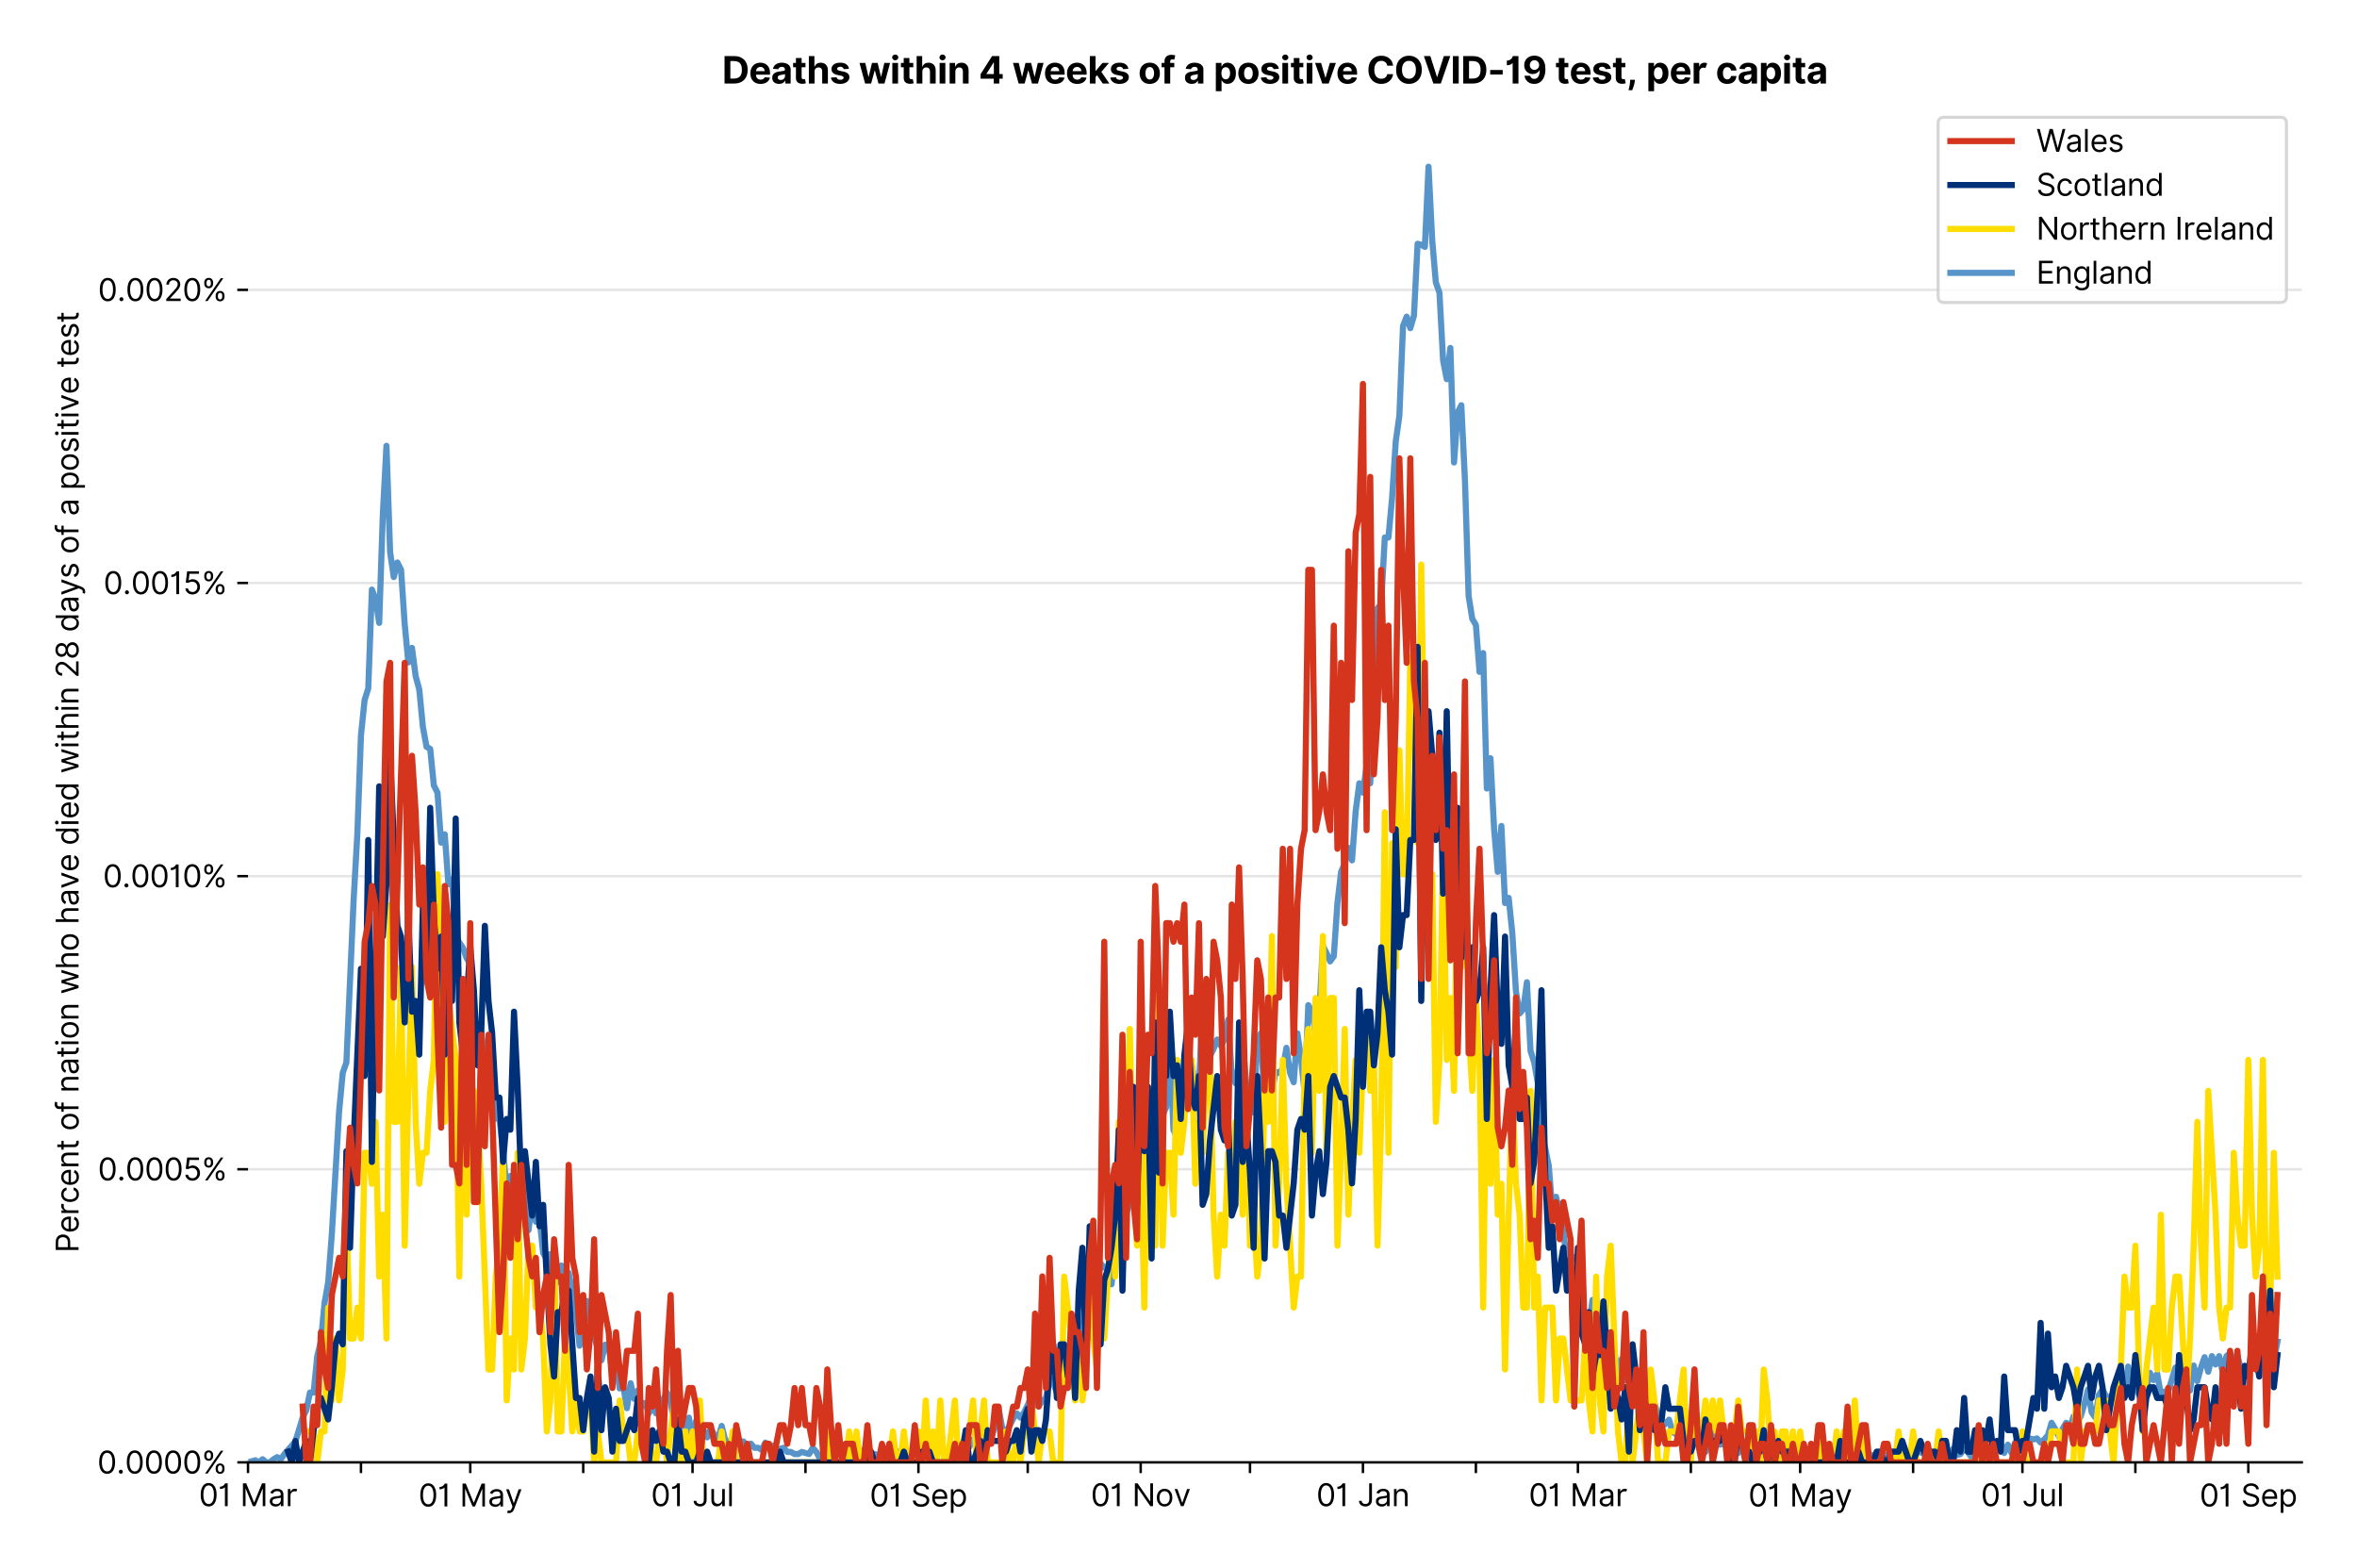 <?xml version="1.0" encoding="utf-8" standalone="no"?>
<!DOCTYPE svg PUBLIC "-//W3C//DTD SVG 1.1//EN"
  "http://www.w3.org/Graphics/SVG/1.1/DTD/svg11.dtd">
<svg version="1.1" viewBox="0 0 768.462 511.234" xmlns="http://www.w3.org/2000/svg" xmlns:xlink="http://www.w3.org/1999/xlink">
 <defs>
  <style type="text/css">*{stroke-linecap:butt;stroke-linejoin:round;}</style>
 </defs>
 <g id="figure_1">
  <g id="patch_1">
   <path d="M 0 511.234 
L 768.462 511.234 
L 768.462 0 
L 0 0 
z
" style="fill:#ffffff;"/>
  </g>
  <g id="axes_1">
   <g id="patch_2">
    <path d="M 80.862 476.745 
L 750.462 476.745 
L 750.462 33.225 
L 80.862 33.225 
z
" style="fill:#ffffff;"/>
   </g>
   <g id="matplotlib.axis_1">
    <g id="xtick_1">
     <g id="line2d_1">
      <defs>
       <path d="M 0 0 
L 0 3.5 
" id="m2a1a66268d" style="stroke:#000000;stroke-width:0.8;"/>
      </defs>
      <g>
       <use style="stroke:#000000;stroke-width:0.8;" x="80.862" xlink:href="#m2a1a66268d" y="476.745"/>
      </g>
     </g>
     <g id="text_1">
      <!-- 01 Mar -->
      <g transform="translate(64.826 491.018)scale(0.1 -0.1)">
       <defs>
        <path d="M 2000 -64 
Q 1230 -64 806 561 
Q 382 1186 382 2327 
Q 382 3459 809 4088 
Q 1236 4718 2000 4718 
Q 2764 4718 3191 4088 
Q 3618 3459 3618 2327 
Q 3618 1186 3194 561 
Q 2771 -64 2000 -64 
z
M 2000 436 
Q 2509 436 2791 927 
Q 3073 1418 3073 2327 
Q 3073 3234 2789 3730 
Q 2505 4227 2000 4227 
Q 1496 4227 1211 3730 
Q 927 3234 927 2327 
Q 927 1418 1210 927 
Q 1493 436 2000 436 
z
" id="Inter-Regular-30" transform="scale(0.016)"/>
        <path d="M 1973 4655 
L 1973 0 
L 1409 0 
L 1409 3836 
L 1373 3836 
Q 1341 3773 1209 3692 
Q 1077 3611 868 3551 
Q 659 3491 391 3491 
L 391 3964 
Q 661 3964 859 4061 
Q 1057 4159 1190 4291 
Q 1323 4423 1392 4529 
Q 1461 4636 1473 4655 
L 1973 4655 
z
" id="Inter-Regular-31" transform="scale(0.016)"/>
        <path id="Inter-Regular-20" transform="scale(0.016)"/>
        <path d="M 564 4655 
L 1236 4655 
L 2818 791 
L 2873 791 
L 4455 4655 
L 5127 4655 
L 5127 0 
L 4600 0 
L 4600 3536 
L 4555 3536 
L 3100 0 
L 2591 0 
L 1136 3536 
L 1091 3536 
L 1091 0 
L 564 0 
L 564 4655 
z
" id="Inter-Regular-4d" transform="scale(0.016)"/>
        <path d="M 1518 -82 
Q 1186 -82 916 44 
Q 646 170 486 410 
Q 327 650 327 991 
Q 327 1291 445 1478 
Q 564 1666 761 1773 
Q 959 1880 1199 1933 
Q 1439 1986 1682 2018 
Q 2000 2059 2199 2080 
Q 2398 2102 2490 2154 
Q 2582 2207 2582 2336 
L 2582 2355 
Q 2582 2691 2399 2877 
Q 2216 3064 1846 3064 
Q 1461 3064 1243 2895 
Q 1025 2727 936 2536 
L 427 2718 
Q 564 3036 792 3214 
Q 1021 3393 1292 3464 
Q 1564 3536 1827 3536 
Q 1996 3536 2215 3496 
Q 2434 3457 2640 3334 
Q 2846 3211 2982 2963 
Q 3118 2716 3118 2300 
L 3118 0 
L 2582 0 
L 2582 473 
L 2555 473 
Q 2500 359 2373 229 
Q 2246 100 2034 9 
Q 1823 -82 1518 -82 
z
M 1600 400 
Q 1918 400 2137 525 
Q 2357 650 2469 847 
Q 2582 1045 2582 1264 
L 2582 1755 
Q 2548 1714 2433 1681 
Q 2318 1648 2169 1624 
Q 2021 1600 1881 1583 
Q 1741 1566 1655 1555 
Q 1446 1527 1265 1467 
Q 1084 1407 974 1287 
Q 864 1168 864 964 
Q 864 684 1072 542 
Q 1280 400 1600 400 
z
" id="Inter-Regular-61" transform="scale(0.016)"/>
        <path d="M 491 0 
L 491 3491 
L 1009 3491 
L 1009 2964 
L 1046 2964 
Q 1139 3223 1389 3384 
Q 1639 3545 1955 3545 
Q 2100 3545 2209 3511 
Q 2318 3477 2400 3418 
L 2218 2964 
Q 2161 2993 2085 3010 
Q 2009 3027 1909 3027 
Q 1527 3027 1277 2794 
Q 1027 2561 1027 2209 
L 1027 0 
L 491 0 
z
" id="Inter-Regular-72" transform="scale(0.016)"/>
       </defs>
       <use xlink:href="#Inter-Regular-30"/>
       <use x="62.5" xlink:href="#Inter-Regular-31"/>
       <use x="106.676" xlink:href="#Inter-Regular-20"/>
       <use x="134.801" xlink:href="#Inter-Regular-4d"/>
       <use x="225.994" xlink:href="#Inter-Regular-61"/>
       <use x="282.386" xlink:href="#Inter-Regular-72"/>
      </g>
     </g>
    </g>
    <g id="xtick_2">
     <g id="line2d_2">
      <g>
       <use style="stroke:#000000;stroke-width:0.8;" x="117.688" xlink:href="#m2a1a66268d" y="476.745"/>
      </g>
     </g>
    </g>
    <g id="xtick_3">
     <g id="line2d_3">
      <g>
       <use style="stroke:#000000;stroke-width:0.8;" x="153.325" xlink:href="#m2a1a66268d" y="476.745"/>
      </g>
     </g>
     <g id="text_2">
      <!-- 01 May -->
      <g transform="translate(136.422 491.117)scale(0.1 -0.1)">
       <defs>
        <path d="M 818 -1355 
Q 682 -1355 575 -1333 
Q 468 -1311 427 -1291 
L 564 -818 
Q 857 -893 1053 -814 
Q 1250 -736 1391 -345 
L 1509 -18 
L 218 3491 
L 800 3491 
L 1764 709 
L 1800 709 
L 2764 3491 
L 3346 3491 
L 1846 -564 
Q 1550 -1355 818 -1355 
z
" id="Inter-Regular-79" transform="scale(0.016)"/>
       </defs>
       <use xlink:href="#Inter-Regular-30"/>
       <use x="62.5" xlink:href="#Inter-Regular-31"/>
       <use x="106.676" xlink:href="#Inter-Regular-20"/>
       <use x="134.801" xlink:href="#Inter-Regular-4d"/>
       <use x="225.994" xlink:href="#Inter-Regular-61"/>
       <use x="282.386" xlink:href="#Inter-Regular-79"/>
      </g>
     </g>
    </g>
    <g id="xtick_4">
     <g id="line2d_4">
      <g>
       <use style="stroke:#000000;stroke-width:0.8;" x="190.151" xlink:href="#m2a1a66268d" y="476.745"/>
      </g>
     </g>
    </g>
    <g id="xtick_5">
     <g id="line2d_5">
      <g>
       <use style="stroke:#000000;stroke-width:0.8;" x="225.788" xlink:href="#m2a1a66268d" y="476.745"/>
      </g>
     </g>
     <g id="text_3">
      <!-- 01 Jul -->
      <g transform="translate(212.244 491.018)scale(0.1 -0.1)">
       <defs>
        <path d="M 2346 4655 
L 2909 4655 
L 2909 1327 
Q 2909 657 2549 296 
Q 2189 -64 1582 -64 
Q 1200 -64 902 76 
Q 605 216 434 475 
Q 264 734 264 1091 
L 818 1091 
Q 818 795 1034 615 
Q 1250 436 1582 436 
Q 1948 436 2147 664 
Q 2346 893 2346 1327 
L 2346 4655 
z
" id="Inter-Regular-4a" transform="scale(0.016)"/>
        <path d="M 2691 1427 
L 2691 3491 
L 3227 3491 
L 3227 0 
L 2691 0 
L 2691 591 
L 2655 591 
Q 2532 325 2273 140 
Q 2014 -45 1618 -45 
Q 1127 -45 809 280 
Q 491 605 491 1273 
L 491 3491 
L 1027 3491 
L 1027 1309 
Q 1027 927 1242 700 
Q 1457 473 1791 473 
Q 1991 473 2199 575 
Q 2407 677 2549 888 
Q 2691 1100 2691 1427 
z
" id="Inter-Regular-75" transform="scale(0.016)"/>
        <path d="M 1027 4655 
L 1027 0 
L 491 0 
L 491 4655 
L 1027 4655 
z
" id="Inter-Regular-6c" transform="scale(0.016)"/>
       </defs>
       <use xlink:href="#Inter-Regular-30"/>
       <use x="62.5" xlink:href="#Inter-Regular-31"/>
       <use x="106.676" xlink:href="#Inter-Regular-20"/>
       <use x="134.801" xlink:href="#Inter-Regular-4a"/>
       <use x="189.063" xlink:href="#Inter-Regular-75"/>
       <use x="247.159" xlink:href="#Inter-Regular-6c"/>
      </g>
     </g>
    </g>
    <g id="xtick_6">
     <g id="line2d_6">
      <g>
       <use style="stroke:#000000;stroke-width:0.8;" x="262.614" xlink:href="#m2a1a66268d" y="476.745"/>
      </g>
     </g>
    </g>
    <g id="xtick_7">
     <g id="line2d_7">
      <g>
       <use style="stroke:#000000;stroke-width:0.8;" x="299.439" xlink:href="#m2a1a66268d" y="476.745"/>
      </g>
     </g>
     <g id="text_4">
      <!-- 01 Sep -->
      <g transform="translate(283.551 491.117)scale(0.1 -0.1)">
       <defs>
        <path d="M 3109 3491 
Q 3068 3836 2777 4027 
Q 2486 4218 2064 4218 
Q 1600 4218 1318 3999 
Q 1036 3780 1036 3445 
Q 1036 3195 1189 3042 
Q 1343 2889 1553 2803 
Q 1764 2718 1936 2673 
L 2409 2545 
Q 2591 2498 2815 2414 
Q 3039 2330 3244 2185 
Q 3450 2041 3584 1816 
Q 3718 1591 3718 1264 
Q 3718 886 3521 581 
Q 3325 277 2949 97 
Q 2573 -82 2036 -82 
Q 1286 -82 845 272 
Q 405 627 364 1200 
L 946 1200 
Q 968 936 1124 764 
Q 1280 593 1519 510 
Q 1759 427 2036 427 
Q 2359 427 2616 533 
Q 2873 639 3023 828 
Q 3173 1018 3173 1273 
Q 3173 1505 3043 1650 
Q 2914 1795 2702 1886 
Q 2491 1977 2246 2045 
L 1673 2209 
Q 1127 2366 809 2657 
Q 491 2948 491 3418 
Q 491 3809 703 4101 
Q 916 4393 1276 4555 
Q 1636 4718 2082 4718 
Q 2532 4718 2882 4558 
Q 3232 4398 3437 4120 
Q 3643 3843 3655 3491 
L 3109 3491 
z
" id="Inter-Regular-53" transform="scale(0.016)"/>
        <path d="M 1955 -73 
Q 1450 -73 1085 151 
Q 721 375 524 778 
Q 327 1182 327 1718 
Q 327 2255 524 2665 
Q 721 3075 1074 3305 
Q 1427 3536 1900 3536 
Q 2173 3536 2439 3445 
Q 2705 3355 2923 3151 
Q 3141 2948 3270 2614 
Q 3400 2280 3400 1791 
L 3400 1564 
L 866 1564 
Q 884 1005 1183 707 
Q 1482 409 1955 409 
Q 2271 409 2498 545 
Q 2725 682 2827 955 
L 3346 809 
Q 3223 414 2854 170 
Q 2486 -73 1955 -73 
z
M 866 2027 
L 2855 2027 
Q 2855 2470 2595 2762 
Q 2336 3055 1900 3055 
Q 1593 3055 1368 2911 
Q 1143 2768 1013 2533 
Q 884 2298 866 2027 
z
" id="Inter-Regular-65" transform="scale(0.016)"/>
        <path d="M 491 -1309 
L 491 3491 
L 1009 3491 
L 1009 2936 
L 1073 2936 
Q 1132 3027 1237 3169 
Q 1343 3311 1542 3423 
Q 1741 3536 2082 3536 
Q 2523 3536 2859 3315 
Q 3196 3095 3384 2690 
Q 3573 2286 3573 1736 
Q 3573 1182 3384 776 
Q 3196 370 2861 148 
Q 2527 -73 2091 -73 
Q 1755 -73 1552 39 
Q 1350 152 1241 296 
Q 1132 441 1073 536 
L 1027 536 
L 1027 -1309 
L 491 -1309 
z
M 1018 1745 
Q 1018 1152 1276 780 
Q 1534 409 2018 409 
Q 2355 409 2581 587 
Q 2807 766 2921 1069 
Q 3036 1373 3036 1745 
Q 3036 2114 2923 2410 
Q 2811 2707 2585 2881 
Q 2359 3055 2018 3055 
Q 1527 3055 1272 2693 
Q 1018 2332 1018 1745 
z
" id="Inter-Regular-70" transform="scale(0.016)"/>
       </defs>
       <use xlink:href="#Inter-Regular-30"/>
       <use x="62.5" xlink:href="#Inter-Regular-31"/>
       <use x="106.676" xlink:href="#Inter-Regular-20"/>
       <use x="134.801" xlink:href="#Inter-Regular-53"/>
       <use x="198.58" xlink:href="#Inter-Regular-65"/>
       <use x="256.818" xlink:href="#Inter-Regular-70"/>
      </g>
     </g>
    </g>
    <g id="xtick_8">
     <g id="line2d_8">
      <g>
       <use style="stroke:#000000;stroke-width:0.8;" x="335.076" xlink:href="#m2a1a66268d" y="476.745"/>
      </g>
     </g>
    </g>
    <g id="xtick_9">
     <g id="line2d_9">
      <g>
       <use style="stroke:#000000;stroke-width:0.8;" x="371.902" xlink:href="#m2a1a66268d" y="476.745"/>
      </g>
     </g>
     <g id="text_5">
      <!-- 01 Nov -->
      <g transform="translate(355.631 491.018)scale(0.1 -0.1)">
       <defs>
        <path d="M 4255 4655 
L 4255 0 
L 3709 0 
L 1173 3655 
L 1127 3655 
L 1127 0 
L 564 0 
L 564 4655 
L 1109 4655 
L 3655 991 
L 3700 991 
L 3700 4655 
L 4255 4655 
z
" id="Inter-Regular-4e" transform="scale(0.016)"/>
        <path d="M 1909 -73 
Q 1436 -73 1080 152 
Q 725 377 526 781 
Q 327 1186 327 1727 
Q 327 2273 526 2679 
Q 725 3086 1080 3311 
Q 1436 3536 1909 3536 
Q 2382 3536 2737 3311 
Q 3093 3086 3292 2679 
Q 3491 2273 3491 1727 
Q 3491 1186 3292 781 
Q 3093 377 2737 152 
Q 2382 -73 1909 -73 
z
M 1909 409 
Q 2268 409 2500 593 
Q 2732 777 2843 1077 
Q 2955 1377 2955 1727 
Q 2955 2077 2843 2379 
Q 2732 2682 2500 2868 
Q 2268 3055 1909 3055 
Q 1550 3055 1318 2868 
Q 1086 2682 975 2379 
Q 864 2077 864 1727 
Q 864 1377 975 1077 
Q 1086 777 1318 593 
Q 1550 409 1909 409 
z
" id="Inter-Regular-6f" transform="scale(0.016)"/>
        <path d="M 3346 3491 
L 2055 0 
L 1509 0 
L 218 3491 
L 800 3491 
L 1764 709 
L 1800 709 
L 2764 3491 
L 3346 3491 
z
" id="Inter-Regular-76" transform="scale(0.016)"/>
       </defs>
       <use xlink:href="#Inter-Regular-30"/>
       <use x="62.5" xlink:href="#Inter-Regular-31"/>
       <use x="106.676" xlink:href="#Inter-Regular-20"/>
       <use x="134.801" xlink:href="#Inter-Regular-4e"/>
       <use x="210.085" xlink:href="#Inter-Regular-6f"/>
       <use x="269.744" xlink:href="#Inter-Regular-76"/>
      </g>
     </g>
    </g>
    <g id="xtick_10">
     <g id="line2d_10">
      <g>
       <use style="stroke:#000000;stroke-width:0.8;" x="407.539" xlink:href="#m2a1a66268d" y="476.745"/>
      </g>
     </g>
    </g>
    <g id="xtick_11">
     <g id="line2d_11">
      <g>
       <use style="stroke:#000000;stroke-width:0.8;" x="444.365" xlink:href="#m2a1a66268d" y="476.745"/>
      </g>
     </g>
     <g id="text_6">
      <!-- 01 Jan -->
      <g transform="translate(429.165 491.018)scale(0.1 -0.1)">
       <defs>
        <path d="M 1027 2100 
L 1027 0 
L 491 0 
L 491 3491 
L 1009 3491 
L 1009 2945 
L 1055 2945 
Q 1177 3211 1427 3373 
Q 1677 3536 2073 3536 
Q 2602 3536 2928 3211 
Q 3255 2886 3255 2218 
L 3255 0 
L 2718 0 
L 2718 2182 
Q 2718 2593 2504 2824 
Q 2291 3055 1918 3055 
Q 1534 3055 1280 2806 
Q 1027 2557 1027 2100 
z
" id="Inter-Regular-6e" transform="scale(0.016)"/>
       </defs>
       <use xlink:href="#Inter-Regular-30"/>
       <use x="62.5" xlink:href="#Inter-Regular-31"/>
       <use x="106.676" xlink:href="#Inter-Regular-20"/>
       <use x="134.801" xlink:href="#Inter-Regular-4a"/>
       <use x="189.063" xlink:href="#Inter-Regular-61"/>
       <use x="245.455" xlink:href="#Inter-Regular-6e"/>
      </g>
     </g>
    </g>
    <g id="xtick_12">
     <g id="line2d_12">
      <g>
       <use style="stroke:#000000;stroke-width:0.8;" x="481.19" xlink:href="#m2a1a66268d" y="476.745"/>
      </g>
     </g>
    </g>
    <g id="xtick_13">
     <g id="line2d_13">
      <g>
       <use style="stroke:#000000;stroke-width:0.8;" x="514.452" xlink:href="#m2a1a66268d" y="476.745"/>
      </g>
     </g>
     <g id="text_7">
      <!-- 01 Mar -->
      <g transform="translate(498.415 491.018)scale(0.1 -0.1)">
       <use xlink:href="#Inter-Regular-30"/>
       <use x="62.5" xlink:href="#Inter-Regular-31"/>
       <use x="106.676" xlink:href="#Inter-Regular-20"/>
       <use x="134.801" xlink:href="#Inter-Regular-4d"/>
       <use x="225.994" xlink:href="#Inter-Regular-61"/>
       <use x="282.386" xlink:href="#Inter-Regular-72"/>
      </g>
     </g>
    </g>
    <g id="xtick_14">
     <g id="line2d_14">
      <g>
       <use style="stroke:#000000;stroke-width:0.8;" x="551.277" xlink:href="#m2a1a66268d" y="476.745"/>
      </g>
     </g>
    </g>
    <g id="xtick_15">
     <g id="line2d_15">
      <g>
       <use style="stroke:#000000;stroke-width:0.8;" x="586.914" xlink:href="#m2a1a66268d" y="476.745"/>
      </g>
     </g>
     <g id="text_8">
      <!-- 01 May -->
      <g transform="translate(570.011 491.117)scale(0.1 -0.1)">
       <use xlink:href="#Inter-Regular-30"/>
       <use x="62.5" xlink:href="#Inter-Regular-31"/>
       <use x="106.676" xlink:href="#Inter-Regular-20"/>
       <use x="134.801" xlink:href="#Inter-Regular-4d"/>
       <use x="225.994" xlink:href="#Inter-Regular-61"/>
       <use x="282.386" xlink:href="#Inter-Regular-79"/>
      </g>
     </g>
    </g>
    <g id="xtick_16">
     <g id="line2d_16">
      <g>
       <use style="stroke:#000000;stroke-width:0.8;" x="623.74" xlink:href="#m2a1a66268d" y="476.745"/>
      </g>
     </g>
    </g>
    <g id="xtick_17">
     <g id="line2d_17">
      <g>
       <use style="stroke:#000000;stroke-width:0.8;" x="659.377" xlink:href="#m2a1a66268d" y="476.745"/>
      </g>
     </g>
     <g id="text_9">
      <!-- 01 Jul -->
      <g transform="translate(645.834 491.018)scale(0.1 -0.1)">
       <use xlink:href="#Inter-Regular-30"/>
       <use x="62.5" xlink:href="#Inter-Regular-31"/>
       <use x="106.676" xlink:href="#Inter-Regular-20"/>
       <use x="134.801" xlink:href="#Inter-Regular-4a"/>
       <use x="189.063" xlink:href="#Inter-Regular-75"/>
       <use x="247.159" xlink:href="#Inter-Regular-6c"/>
      </g>
     </g>
    </g>
    <g id="xtick_18">
     <g id="line2d_18">
      <g>
       <use style="stroke:#000000;stroke-width:0.8;" x="696.203" xlink:href="#m2a1a66268d" y="476.745"/>
      </g>
     </g>
    </g>
    <g id="xtick_19">
     <g id="line2d_19">
      <g>
       <use style="stroke:#000000;stroke-width:0.8;" x="733.028" xlink:href="#m2a1a66268d" y="476.745"/>
      </g>
     </g>
     <g id="text_10">
      <!-- 01 Sep -->
      <g transform="translate(717.141 491.117)scale(0.1 -0.1)">
       <use xlink:href="#Inter-Regular-30"/>
       <use x="62.5" xlink:href="#Inter-Regular-31"/>
       <use x="106.676" xlink:href="#Inter-Regular-20"/>
       <use x="134.801" xlink:href="#Inter-Regular-53"/>
       <use x="198.58" xlink:href="#Inter-Regular-65"/>
       <use x="256.818" xlink:href="#Inter-Regular-70"/>
      </g>
     </g>
    </g>
   </g>
   <g id="matplotlib.axis_2">
    <g id="ytick_1">
     <g id="line2d_20">
      <path clip-path="url(#p54520c1435)" d="M 80.862 476.745 
L 750.462 476.745 
" style="fill:none;stroke:#e5e5e5;stroke-linecap:square;stroke-width:0.8;"/>
     </g>
     <g id="line2d_21">
      <defs>
       <path d="M 0 0 
L -3.5 0 
" id="m082cc7a6fc" style="stroke:#000000;stroke-width:0.8;"/>
      </defs>
      <g>
       <use style="stroke:#000000;stroke-width:0.8;" x="80.862" xlink:href="#m082cc7a6fc" y="476.745"/>
      </g>
     </g>
     <g id="text_11">
      <!-- 0.0000% -->
      <g transform="translate(31.731 480.382)scale(0.1 -0.1)">
       <defs>
        <path d="M 882 -36 
Q 714 -36 593 84 
Q 473 205 473 373 
Q 473 541 593 661 
Q 714 782 882 782 
Q 1050 782 1170 661 
Q 1291 541 1291 373 
Q 1291 205 1170 84 
Q 1050 -36 882 -36 
z
" id="Inter-Regular-2e" transform="scale(0.016)"/>
        <path d="M 2855 873 
L 2855 1118 
Q 2855 1373 2960 1585 
Q 3066 1798 3269 1926 
Q 3473 2055 3764 2055 
Q 4059 2055 4259 1926 
Q 4459 1798 4561 1585 
Q 4664 1373 4664 1118 
L 4664 873 
Q 4664 618 4560 405 
Q 4457 193 4256 64 
Q 4055 -64 3764 -64 
Q 3468 -64 3266 64 
Q 3064 193 2959 405 
Q 2855 618 2855 873 
z
M 536 3536 
L 536 3782 
Q 536 4036 642 4248 
Q 748 4461 951 4589 
Q 1155 4718 1446 4718 
Q 1741 4718 1941 4589 
Q 2141 4461 2243 4248 
Q 2346 4036 2346 3782 
L 2346 3536 
Q 2346 3282 2242 3069 
Q 2139 2857 1937 2728 
Q 1736 2600 1446 2600 
Q 1150 2600 948 2728 
Q 746 2857 641 3069 
Q 536 3282 536 3536 
z
M 709 0 
L 3909 4655 
L 4427 4655 
L 1227 0 
L 709 0 
z
M 3318 1118 
L 3318 873 
Q 3318 661 3418 494 
Q 3518 327 3764 327 
Q 4002 327 4101 494 
Q 4200 661 4200 873 
L 4200 1118 
Q 4200 1330 4104 1497 
Q 4009 1664 3764 1664 
Q 3525 1664 3421 1497 
Q 3318 1330 3318 1118 
z
M 1000 3782 
L 1000 3536 
Q 1000 3325 1100 3158 
Q 1200 2991 1446 2991 
Q 1684 2991 1783 3158 
Q 1882 3325 1882 3536 
L 1882 3782 
Q 1882 3993 1786 4160 
Q 1691 4327 1446 4327 
Q 1207 4327 1103 4160 
Q 1000 3993 1000 3782 
z
" id="Inter-Regular-25" transform="scale(0.016)"/>
       </defs>
       <use xlink:href="#Inter-Regular-30"/>
       <use x="62.5" xlink:href="#Inter-Regular-2e"/>
       <use x="90.057" xlink:href="#Inter-Regular-30"/>
       <use x="152.557" xlink:href="#Inter-Regular-30"/>
       <use x="215.057" xlink:href="#Inter-Regular-30"/>
       <use x="277.557" xlink:href="#Inter-Regular-30"/>
       <use x="340.057" xlink:href="#Inter-Regular-25"/>
      </g>
     </g>
    </g>
    <g id="ytick_2">
     <g id="line2d_22">
      <path clip-path="url(#p54520c1435)" d="M 80.862 381.184 
L 750.462 381.184 
" style="fill:none;stroke:#e5e5e5;stroke-linecap:square;stroke-width:0.8;"/>
     </g>
     <g id="line2d_23">
      <g>
       <use style="stroke:#000000;stroke-width:0.8;" x="80.862" xlink:href="#m082cc7a6fc" y="381.184"/>
      </g>
     </g>
     <g id="text_12">
      <!-- 0.0005% -->
      <g transform="translate(31.902 384.821)scale(0.1 -0.1)">
       <defs>
        <path d="M 1936 -64 
Q 1536 -64 1216 95 
Q 896 255 702 532 
Q 509 809 491 1164 
L 1036 1164 
Q 1068 848 1324 642 
Q 1580 436 1936 436 
Q 2223 436 2447 570 
Q 2671 705 2799 940 
Q 2927 1175 2927 1473 
Q 2927 1777 2794 2017 
Q 2661 2257 2429 2395 
Q 2198 2534 1900 2536 
Q 1686 2539 1461 2472 
Q 1236 2405 1091 2300 
L 564 2364 
L 846 4655 
L 3264 4655 
L 3264 4155 
L 1318 4155 
L 1155 2782 
L 1182 2782 
Q 1325 2895 1541 2970 
Q 1757 3045 1991 3045 
Q 2418 3045 2753 2842 
Q 3089 2639 3281 2286 
Q 3473 1934 3473 1482 
Q 3473 1036 3274 687 
Q 3075 339 2727 137 
Q 2380 -64 1936 -64 
z
" id="Inter-Regular-35" transform="scale(0.016)"/>
       </defs>
       <use xlink:href="#Inter-Regular-30"/>
       <use x="62.5" xlink:href="#Inter-Regular-2e"/>
       <use x="90.057" xlink:href="#Inter-Regular-30"/>
       <use x="152.557" xlink:href="#Inter-Regular-30"/>
       <use x="215.057" xlink:href="#Inter-Regular-30"/>
       <use x="277.557" xlink:href="#Inter-Regular-35"/>
       <use x="338.352" xlink:href="#Inter-Regular-25"/>
      </g>
     </g>
    </g>
    <g id="ytick_3">
     <g id="line2d_24">
      <path clip-path="url(#p54520c1435)" d="M 80.862 285.623 
L 750.462 285.623 
" style="fill:none;stroke:#e5e5e5;stroke-linecap:square;stroke-width:0.8;"/>
     </g>
     <g id="line2d_25">
      <g>
       <use style="stroke:#000000;stroke-width:0.8;" x="80.862" xlink:href="#m082cc7a6fc" y="285.623"/>
      </g>
     </g>
     <g id="text_13">
      <!-- 0.0010% -->
      <g transform="translate(33.564 289.259)scale(0.1 -0.1)">
       <use xlink:href="#Inter-Regular-30"/>
       <use x="62.5" xlink:href="#Inter-Regular-2e"/>
       <use x="90.057" xlink:href="#Inter-Regular-30"/>
       <use x="152.557" xlink:href="#Inter-Regular-30"/>
       <use x="215.057" xlink:href="#Inter-Regular-31"/>
       <use x="259.233" xlink:href="#Inter-Regular-30"/>
       <use x="321.733" xlink:href="#Inter-Regular-25"/>
      </g>
     </g>
    </g>
    <g id="ytick_4">
     <g id="line2d_26">
      <path clip-path="url(#p54520c1435)" d="M 80.862 190.062 
L 750.462 190.062 
" style="fill:none;stroke:#e5e5e5;stroke-linecap:square;stroke-width:0.8;"/>
     </g>
     <g id="line2d_27">
      <g>
       <use style="stroke:#000000;stroke-width:0.8;" x="80.862" xlink:href="#m082cc7a6fc" y="190.062"/>
      </g>
     </g>
     <g id="text_14">
      <!-- 0.0015% -->
      <g transform="translate(33.734 193.698)scale(0.1 -0.1)">
       <use xlink:href="#Inter-Regular-30"/>
       <use x="62.5" xlink:href="#Inter-Regular-2e"/>
       <use x="90.057" xlink:href="#Inter-Regular-30"/>
       <use x="152.557" xlink:href="#Inter-Regular-30"/>
       <use x="215.057" xlink:href="#Inter-Regular-31"/>
       <use x="259.233" xlink:href="#Inter-Regular-35"/>
       <use x="320.028" xlink:href="#Inter-Regular-25"/>
      </g>
     </g>
    </g>
    <g id="ytick_5">
     <g id="line2d_28">
      <path clip-path="url(#p54520c1435)" d="M 80.862 94.5 
L 750.462 94.5 
" style="fill:none;stroke:#e5e5e5;stroke-linecap:square;stroke-width:0.8;"/>
     </g>
     <g id="line2d_29">
      <g>
       <use style="stroke:#000000;stroke-width:0.8;" x="80.862" xlink:href="#m082cc7a6fc" y="94.5"/>
      </g>
     </g>
     <g id="text_15">
      <!-- 0.0020% -->
      <g transform="translate(31.93 98.137)scale(0.1 -0.1)">
       <defs>
        <path d="M 482 0 
L 482 409 
L 2018 2091 
Q 2289 2386 2464 2605 
Q 2639 2825 2724 3019 
Q 2809 3214 2809 3427 
Q 2809 3795 2553 4011 
Q 2298 4227 1918 4227 
Q 1514 4227 1275 3985 
Q 1036 3743 1036 3345 
L 500 3345 
Q 500 3755 688 4064 
Q 877 4373 1203 4545 
Q 1530 4718 1936 4718 
Q 2346 4718 2661 4545 
Q 2977 4373 3156 4079 
Q 3336 3786 3336 3427 
Q 3336 3170 3244 2926 
Q 3152 2682 2926 2383 
Q 2700 2084 2300 1655 
L 1255 536 
L 1255 500 
L 3418 500 
L 3418 0 
L 482 0 
z
" id="Inter-Regular-32" transform="scale(0.016)"/>
       </defs>
       <use xlink:href="#Inter-Regular-30"/>
       <use x="62.5" xlink:href="#Inter-Regular-2e"/>
       <use x="90.057" xlink:href="#Inter-Regular-30"/>
       <use x="152.557" xlink:href="#Inter-Regular-30"/>
       <use x="215.057" xlink:href="#Inter-Regular-32"/>
       <use x="275.568" xlink:href="#Inter-Regular-30"/>
       <use x="338.068" xlink:href="#Inter-Regular-25"/>
      </g>
     </g>
    </g>
    <g id="text_16">
     <!-- Percent of nation who have died within 28 days of a positive test -->
     <g transform="translate(25.614 408.396)rotate(-90)scale(0.1 -0.1)">
      <defs>
       <path d="M 564 0 
L 564 4655 
L 2136 4655 
Q 2684 4655 3033 4458 
Q 3382 4261 3550 3927 
Q 3718 3593 3718 3182 
Q 3718 2770 3551 2434 
Q 3384 2098 3036 1899 
Q 2689 1700 2146 1700 
L 1127 1700 
L 1127 0 
L 564 0 
z
M 1127 2200 
L 2127 2200 
Q 2689 2200 2926 2482 
Q 3164 2764 3164 3182 
Q 3164 3602 2925 3878 
Q 2686 4155 2118 4155 
L 1127 4155 
L 1127 2200 
z
" id="Inter-Regular-50" transform="scale(0.016)"/>
       <path d="M 1909 -73 
Q 1418 -73 1063 159 
Q 709 391 518 798 
Q 327 1205 327 1727 
Q 327 2259 524 2667 
Q 721 3075 1074 3305 
Q 1427 3536 1900 3536 
Q 2268 3536 2563 3400 
Q 2859 3264 3047 3018 
Q 3236 2773 3282 2445 
L 2746 2445 
Q 2684 2684 2474 2869 
Q 2264 3055 1909 3055 
Q 1439 3055 1151 2697 
Q 864 2339 864 1745 
Q 864 1139 1148 774 
Q 1432 409 1909 409 
Q 2223 409 2447 570 
Q 2671 732 2746 1018 
L 3282 1018 
Q 3236 709 3058 462 
Q 2880 216 2588 71 
Q 2296 -73 1909 -73 
z
" id="Inter-Regular-63" transform="scale(0.016)"/>
       <path d="M 2009 3491 
L 2009 3036 
L 1264 3036 
L 1264 1000 
Q 1264 773 1331 660 
Q 1398 548 1503 510 
Q 1609 473 1727 473 
Q 1816 473 1873 483 
Q 1930 493 1964 500 
L 2073 18 
Q 2018 -2 1920 -23 
Q 1823 -45 1673 -45 
Q 1446 -45 1228 52 
Q 1011 150 869 350 
Q 727 550 727 855 
L 727 3036 
L 200 3036 
L 200 3491 
L 727 3491 
L 727 4327 
L 1264 4327 
L 1264 3491 
L 2009 3491 
z
" id="Inter-Regular-74" transform="scale(0.016)"/>
       <path d="M 2046 3491 
L 2046 3036 
L 1264 3036 
L 1264 0 
L 727 0 
L 727 3036 
L 164 3036 
L 164 3491 
L 727 3491 
L 727 3973 
Q 727 4273 868 4473 
Q 1009 4673 1234 4773 
Q 1459 4873 1709 4873 
Q 1907 4873 2032 4841 
Q 2157 4809 2218 4782 
L 2064 4318 
Q 2023 4332 1951 4352 
Q 1880 4373 1764 4373 
Q 1498 4373 1381 4239 
Q 1264 4105 1264 3845 
L 1264 3491 
L 2046 3491 
z
" id="Inter-Regular-66" transform="scale(0.016)"/>
       <path d="M 491 0 
L 491 3491 
L 1027 3491 
L 1027 0 
L 491 0 
z
M 764 4073 
Q 607 4073 494 4179 
Q 382 4286 382 4436 
Q 382 4586 494 4693 
Q 607 4800 764 4800 
Q 921 4800 1033 4693 
Q 1146 4586 1146 4436 
Q 1146 4286 1033 4179 
Q 921 4073 764 4073 
z
" id="Inter-Regular-69" transform="scale(0.016)"/>
       <path d="M 1282 0 
L 218 3491 
L 782 3491 
L 1536 818 
L 1573 818 
L 2318 3491 
L 2891 3491 
L 3627 827 
L 3664 827 
L 4418 3491 
L 4982 3491 
L 3918 0 
L 3391 0 
L 2627 2682 
L 2573 2682 
L 1809 0 
L 1282 0 
z
" id="Inter-Regular-77" transform="scale(0.016)"/>
       <path d="M 1027 2100 
L 1027 0 
L 491 0 
L 491 4655 
L 1027 4655 
L 1027 2945 
L 1073 2945 
Q 1196 3216 1442 3376 
Q 1689 3536 2100 3536 
Q 2636 3536 2963 3213 
Q 3291 2891 3291 2218 
L 3291 0 
L 2755 0 
L 2755 2182 
Q 2755 2598 2540 2826 
Q 2325 3055 1946 3055 
Q 1548 3055 1287 2806 
Q 1027 2557 1027 2100 
z
" id="Inter-Regular-68" transform="scale(0.016)"/>
       <path d="M 1809 -73 
Q 1373 -73 1039 148 
Q 705 370 516 776 
Q 327 1182 327 1736 
Q 327 2286 516 2690 
Q 705 3095 1041 3315 
Q 1377 3536 1818 3536 
Q 2159 3536 2358 3423 
Q 2557 3311 2662 3169 
Q 2768 3027 2827 2936 
L 2873 2936 
L 2873 4655 
L 3409 4655 
L 3409 0 
L 2891 0 
L 2891 536 
L 2827 536 
Q 2768 441 2659 296 
Q 2550 152 2348 39 
Q 2146 -73 1809 -73 
z
M 1882 409 
Q 2366 409 2624 780 
Q 2882 1152 2882 1745 
Q 2882 2332 2627 2693 
Q 2373 3055 1882 3055 
Q 1541 3055 1315 2881 
Q 1089 2707 976 2410 
Q 864 2114 864 1745 
Q 864 1373 978 1069 
Q 1093 766 1319 587 
Q 1546 409 1882 409 
z
" id="Inter-Regular-64" transform="scale(0.016)"/>
       <path d="M 1973 -64 
Q 1505 -64 1147 103 
Q 789 270 589 564 
Q 389 859 391 1236 
Q 389 1532 507 1783 
Q 625 2034 830 2203 
Q 1036 2373 1291 2418 
L 1291 2445 
Q 957 2532 759 2821 
Q 561 3111 564 3482 
Q 561 3836 743 4115 
Q 925 4395 1244 4556 
Q 1564 4718 1973 4718 
Q 2377 4718 2695 4556 
Q 3014 4395 3197 4115 
Q 3380 3836 3382 3482 
Q 3380 3111 3181 2821 
Q 2982 2532 2655 2445 
L 2655 2418 
Q 2907 2373 3109 2203 
Q 3311 2034 3431 1783 
Q 3552 1532 3555 1236 
Q 3552 859 3351 564 
Q 3150 270 2794 103 
Q 2439 -64 1973 -64 
z
M 1973 436 
Q 2446 436 2722 662 
Q 2998 889 3000 1264 
Q 2998 1527 2864 1729 
Q 2730 1932 2499 2048 
Q 2268 2164 1973 2164 
Q 1675 2164 1442 2048 
Q 1209 1932 1076 1729 
Q 943 1527 946 1264 
Q 943 889 1218 662 
Q 1493 436 1973 436 
z
M 1973 2645 
Q 2348 2645 2591 2864 
Q 2834 3084 2836 3445 
Q 2834 3800 2596 4013 
Q 2359 4227 1973 4227 
Q 1582 4227 1344 4013 
Q 1107 3800 1109 3445 
Q 1107 3084 1349 2864 
Q 1591 2645 1973 2645 
z
" id="Inter-Regular-38" transform="scale(0.016)"/>
       <path d="M 2964 2709 
L 2482 2573 
Q 2411 2755 2245 2914 
Q 2080 3073 1727 3073 
Q 1407 3073 1194 2926 
Q 982 2780 982 2555 
Q 982 2355 1127 2239 
Q 1273 2123 1582 2045 
L 2100 1918 
Q 3027 1691 3027 973 
Q 3027 673 2855 436 
Q 2684 200 2377 63 
Q 2071 -73 1664 -73 
Q 1130 -73 780 159 
Q 430 391 336 836 
L 846 964 
Q 989 400 1655 400 
Q 2030 400 2251 560 
Q 2473 720 2473 945 
Q 2473 1316 1955 1436 
L 1373 1573 
Q 893 1686 669 1926 
Q 446 2166 446 2527 
Q 446 2823 613 3050 
Q 780 3277 1069 3406 
Q 1359 3536 1727 3536 
Q 2246 3536 2542 3309 
Q 2839 3082 2964 2709 
z
" id="Inter-Regular-73" transform="scale(0.016)"/>
      </defs>
      <use xlink:href="#Inter-Regular-50"/>
      <use x="63.494" xlink:href="#Inter-Regular-65"/>
      <use x="121.733" xlink:href="#Inter-Regular-72"/>
      <use x="160.085" xlink:href="#Inter-Regular-63"/>
      <use x="215.909" xlink:href="#Inter-Regular-65"/>
      <use x="274.148" xlink:href="#Inter-Regular-6e"/>
      <use x="332.671" xlink:href="#Inter-Regular-74"/>
      <use x="369.034" xlink:href="#Inter-Regular-20"/>
      <use x="397.159" xlink:href="#Inter-Regular-6f"/>
      <use x="456.818" xlink:href="#Inter-Regular-66"/>
      <use x="492.898" xlink:href="#Inter-Regular-20"/>
      <use x="521.023" xlink:href="#Inter-Regular-6e"/>
      <use x="579.546" xlink:href="#Inter-Regular-61"/>
      <use x="635.938" xlink:href="#Inter-Regular-74"/>
      <use x="672.301" xlink:href="#Inter-Regular-69"/>
      <use x="696.023" xlink:href="#Inter-Regular-6f"/>
      <use x="755.682" xlink:href="#Inter-Regular-6e"/>
      <use x="814.205" xlink:href="#Inter-Regular-20"/>
      <use x="842.33" xlink:href="#Inter-Regular-77"/>
      <use x="923.58" xlink:href="#Inter-Regular-68"/>
      <use x="982.671" xlink:href="#Inter-Regular-6f"/>
      <use x="1042.33" xlink:href="#Inter-Regular-20"/>
      <use x="1070.455" xlink:href="#Inter-Regular-68"/>
      <use x="1129.546" xlink:href="#Inter-Regular-61"/>
      <use x="1185.938" xlink:href="#Inter-Regular-76"/>
      <use x="1241.62" xlink:href="#Inter-Regular-65"/>
      <use x="1299.858" xlink:href="#Inter-Regular-20"/>
      <use x="1327.983" xlink:href="#Inter-Regular-64"/>
      <use x="1390.057" xlink:href="#Inter-Regular-69"/>
      <use x="1413.779" xlink:href="#Inter-Regular-65"/>
      <use x="1472.017" xlink:href="#Inter-Regular-64"/>
      <use x="1534.091" xlink:href="#Inter-Regular-20"/>
      <use x="1562.216" xlink:href="#Inter-Regular-77"/>
      <use x="1643.466" xlink:href="#Inter-Regular-69"/>
      <use x="1667.188" xlink:href="#Inter-Regular-74"/>
      <use x="1703.551" xlink:href="#Inter-Regular-68"/>
      <use x="1762.642" xlink:href="#Inter-Regular-69"/>
      <use x="1786.364" xlink:href="#Inter-Regular-6e"/>
      <use x="1844.887" xlink:href="#Inter-Regular-20"/>
      <use x="1873.012" xlink:href="#Inter-Regular-32"/>
      <use x="1933.523" xlink:href="#Inter-Regular-38"/>
      <use x="1995.171" xlink:href="#Inter-Regular-20"/>
      <use x="2023.296" xlink:href="#Inter-Regular-64"/>
      <use x="2085.37" xlink:href="#Inter-Regular-61"/>
      <use x="2141.762" xlink:href="#Inter-Regular-79"/>
      <use x="2197.444" xlink:href="#Inter-Regular-73"/>
      <use x="2249.716" xlink:href="#Inter-Regular-20"/>
      <use x="2277.841" xlink:href="#Inter-Regular-6f"/>
      <use x="2337.5" xlink:href="#Inter-Regular-66"/>
      <use x="2373.58" xlink:href="#Inter-Regular-20"/>
      <use x="2401.705" xlink:href="#Inter-Regular-61"/>
      <use x="2458.097" xlink:href="#Inter-Regular-20"/>
      <use x="2486.222" xlink:href="#Inter-Regular-70"/>
      <use x="2547.16" xlink:href="#Inter-Regular-6f"/>
      <use x="2606.819" xlink:href="#Inter-Regular-73"/>
      <use x="2659.091" xlink:href="#Inter-Regular-69"/>
      <use x="2682.813" xlink:href="#Inter-Regular-74"/>
      <use x="2719.177" xlink:href="#Inter-Regular-69"/>
      <use x="2742.898" xlink:href="#Inter-Regular-76"/>
      <use x="2798.58" xlink:href="#Inter-Regular-65"/>
      <use x="2856.819" xlink:href="#Inter-Regular-20"/>
      <use x="2884.944" xlink:href="#Inter-Regular-74"/>
      <use x="2921.307" xlink:href="#Inter-Regular-65"/>
      <use x="2979.546" xlink:href="#Inter-Regular-73"/>
      <use x="3031.819" xlink:href="#Inter-Regular-74"/>
     </g>
    </g>
   </g>
   <g id="line2d_30">
    <path clip-path="url(#p54520c1435)" d="M 82.05 476.405 
L 83.238 476.066 
L 84.426 476.745 
L 85.614 475.726 
L 86.802 476.745 
L 87.99 476.745 
L 89.178 475.726 
L 90.366 475.047 
L 91.554 475.726 
L 92.742 474.029 
L 96.305 469.954 
L 98.681 462.144 
L 99.869 459.768 
L 101.057 453.995 
L 102.245 453.995 
L 103.433 442.111 
L 104.621 437.357 
L 105.809 424.794 
L 106.997 418.003 
L 108.185 402.384 
L 110.56 362.317 
L 111.748 349.753 
L 112.936 346.358 
L 115.312 293.049 
L 116.5 271.996 
L 117.688 239.739 
L 118.876 228.195 
L 120.064 224.459 
L 121.252 192.202 
L 122.44 195.258 
L 123.627 203.068 
L 124.815 167.755 
L 126.003 145.344 
L 127.191 179.978 
L 128.379 188.128 
L 129.567 183.374 
L 130.755 185.751 
L 131.943 203.407 
L 133.131 215.971 
L 134.319 211.217 
L 135.507 220.385 
L 136.695 224.799 
L 137.882 237.023 
L 139.07 243.474 
L 140.258 244.153 
L 141.446 256.038 
L 142.634 258.414 
L 143.822 274.713 
L 145.01 271.996 
L 146.198 288.295 
L 147.386 286.597 
L 148.574 305.272 
L 149.762 307.31 
L 150.95 309.007 
L 152.137 312.403 
L 153.325 314.101 
L 154.513 332.776 
L 155.701 345 
L 156.889 336.85 
L 158.077 343.641 
L 159.265 344.321 
L 160.453 341.265 
L 161.641 364.694 
L 162.829 364.694 
L 164.017 374.88 
L 165.204 388.462 
L 166.392 383.369 
L 167.58 389.82 
L 168.768 382.69 
L 169.956 385.406 
L 171.144 385.746 
L 172.332 401.025 
L 173.52 390.839 
L 174.708 398.309 
L 175.896 397.29 
L 177.084 408.495 
L 178.272 410.533 
L 179.459 408.835 
L 180.647 419.361 
L 181.835 417.324 
L 183.023 412.57 
L 184.211 418.682 
L 185.399 414.947 
L 187.775 427.51 
L 188.963 438.715 
L 190.151 435.32 
L 191.339 424.115 
L 193.714 435.659 
L 196.09 443.469 
L 197.278 438.376 
L 198.466 438.715 
L 199.654 447.883 
L 200.842 443.809 
L 202.03 452.637 
L 203.218 451.958 
L 204.406 459.088 
L 205.594 450.939 
L 206.782 456.032 
L 207.969 453.316 
L 209.157 458.409 
L 210.345 457.391 
L 211.533 460.786 
L 212.721 458.409 
L 213.909 460.786 
L 215.097 457.051 
L 216.285 456.032 
L 217.473 453.995 
L 218.661 457.051 
L 219.849 464.182 
L 221.037 463.503 
L 222.224 462.484 
L 223.412 465.2 
L 224.6 462.144 
L 225.788 469.275 
L 226.976 463.163 
L 228.164 467.917 
L 229.352 466.219 
L 230.54 468.596 
L 231.728 465.54 
L 232.916 467.917 
L 234.104 468.935 
L 235.292 464.861 
L 236.479 469.614 
L 237.667 469.954 
L 238.855 472.67 
L 240.043 469.275 
L 241.231 469.954 
L 242.419 469.954 
L 243.607 472.67 
L 244.795 470.633 
L 245.983 471.991 
L 247.171 471.991 
L 248.359 472.67 
L 249.546 470.294 
L 250.734 471.312 
L 251.922 471.312 
L 253.11 474.708 
L 254.298 472.331 
L 255.486 471.991 
L 256.674 473.35 
L 257.862 473.35 
L 259.05 474.029 
L 260.238 474.029 
L 261.426 473.35 
L 263.801 474.029 
L 264.989 471.991 
L 266.177 473.35 
L 267.365 475.726 
L 268.553 473.689 
L 269.741 474.368 
L 270.929 473.01 
L 272.117 474.029 
L 273.305 473.01 
L 274.493 473.35 
L 275.681 474.708 
L 276.869 474.368 
L 278.056 474.708 
L 279.244 473.01 
L 280.432 475.387 
L 281.62 472.67 
L 283.996 476.066 
L 285.184 474.029 
L 287.56 474.708 
L 288.748 472.331 
L 289.936 475.047 
L 291.124 473.01 
L 292.311 473.01 
L 293.499 474.029 
L 294.687 474.029 
L 295.875 475.047 
L 298.251 474.368 
L 299.439 476.066 
L 300.627 474.029 
L 301.815 474.708 
L 303.003 474.708 
L 304.191 472.67 
L 305.379 474.029 
L 306.566 472.331 
L 307.754 473.689 
L 308.942 473.689 
L 310.13 472.67 
L 311.318 473.35 
L 312.506 470.633 
L 313.694 471.991 
L 314.882 470.973 
L 316.07 471.652 
L 317.258 469.275 
L 318.446 468.596 
L 320.821 470.633 
L 322.009 467.238 
L 323.197 468.596 
L 324.385 465.2 
L 325.573 459.088 
L 326.761 465.54 
L 327.949 466.898 
L 329.137 464.861 
L 330.325 462.484 
L 331.513 460.786 
L 332.701 462.144 
L 333.888 460.447 
L 335.076 458.07 
L 336.264 455.014 
L 337.452 458.07 
L 338.64 458.409 
L 339.828 456.712 
L 341.016 455.693 
L 342.204 449.241 
L 343.392 450.939 
L 344.58 453.995 
L 345.768 446.186 
L 346.956 441.771 
L 348.143 444.148 
L 349.331 447.204 
L 350.519 442.45 
L 351.707 434.641 
L 352.895 435.32 
L 354.083 422.077 
L 355.271 435.999 
L 356.459 422.757 
L 357.647 418.682 
L 358.835 411.891 
L 360.023 413.249 
L 361.211 412.91 
L 362.398 418.682 
L 363.586 407.137 
L 364.774 401.365 
L 365.962 403.063 
L 367.15 395.932 
L 368.338 392.197 
L 369.526 381.331 
L 370.714 382.69 
L 371.902 379.634 
L 373.09 379.634 
L 374.278 377.936 
L 375.466 382.35 
L 376.653 374.54 
L 377.841 363.675 
L 379.029 363.675 
L 380.217 360.959 
L 381.405 340.586 
L 382.593 368.429 
L 383.781 370.805 
L 384.969 357.563 
L 386.157 355.526 
L 387.345 355.186 
L 388.533 347.037 
L 389.721 355.186 
L 390.908 353.149 
L 392.096 329.041 
L 393.284 341.944 
L 394.472 344.321 
L 395.66 341.944 
L 396.848 338.888 
L 398.036 340.925 
L 399.224 338.888 
L 400.412 332.436 
L 401.6 350.432 
L 402.788 353.149 
L 405.163 339.906 
L 406.351 353.828 
L 407.539 359.261 
L 408.727 362.656 
L 409.915 339.227 
L 411.103 336.85 
L 412.291 359.94 
L 413.479 356.205 
L 414.667 356.544 
L 415.855 349.414 
L 417.043 349.753 
L 418.23 348.395 
L 419.418 341.604 
L 420.606 349.753 
L 421.794 352.809 
L 422.982 336.85 
L 424.17 345 
L 425.358 356.205 
L 426.546 327.683 
L 427.734 329.72 
L 428.922 336.85 
L 430.11 330.739 
L 431.298 308.328 
L 432.485 310.705 
L 433.673 313.422 
L 434.861 311.724 
L 436.049 294.407 
L 437.237 284.22 
L 438.425 281.504 
L 439.613 276.411 
L 440.801 280.485 
L 441.989 264.526 
L 443.177 255.359 
L 444.365 258.414 
L 445.553 249.586 
L 446.74 255.359 
L 447.928 221.404 
L 449.116 198.314 
L 450.304 196.956 
L 451.492 175.225 
L 452.68 175.225 
L 453.868 162.322 
L 455.056 143.986 
L 456.244 135.497 
L 457.432 106.296 
L 458.62 103.24 
L 459.808 106.975 
L 460.995 102.901 
L 462.183 79.472 
L 463.371 79.811 
L 464.559 80.49 
L 465.747 54.345 
L 466.935 78.113 
L 468.123 92.035 
L 469.311 95.431 
L 470.499 117.501 
L 471.687 123.613 
L 472.875 113.427 
L 474.062 150.777 
L 475.25 134.479 
L 476.438 132.102 
L 477.626 156.55 
L 478.814 194.24 
L 480.002 201.71 
L 481.19 203.747 
L 482.378 219.027 
L 483.566 212.915 
L 484.754 257.056 
L 485.942 247.209 
L 487.13 270.299 
L 488.317 284.22 
L 489.505 269.28 
L 490.693 294.407 
L 491.881 292.709 
L 493.069 304.254 
L 494.257 323.268 
L 495.445 330.399 
L 496.633 329.041 
L 497.821 320.213 
L 499.009 342.623 
L 500.197 346.358 
L 501.385 353.149 
L 502.572 369.108 
L 503.76 374.201 
L 504.948 379.973 
L 506.136 394.913 
L 507.324 390.16 
L 508.512 395.593 
L 509.7 401.704 
L 510.888 410.872 
L 512.076 410.193 
L 513.264 409.854 
L 514.452 411.212 
L 515.64 424.115 
L 516.827 433.962 
L 518.015 432.943 
L 519.203 423.775 
L 520.391 432.943 
L 521.579 438.376 
L 522.767 435.659 
L 523.955 438.376 
L 525.143 443.809 
L 526.331 440.413 
L 527.519 449.241 
L 528.707 443.13 
L 529.895 449.921 
L 531.082 448.223 
L 532.27 454.335 
L 533.458 454.674 
L 534.646 459.088 
L 535.834 457.73 
L 537.022 456.712 
L 538.21 452.977 
L 539.398 457.391 
L 541.774 465.2 
L 542.962 464.182 
L 544.15 462.823 
L 545.337 466.898 
L 546.525 467.577 
L 547.713 467.917 
L 548.901 463.842 
L 550.089 464.182 
L 552.465 470.294 
L 553.653 467.577 
L 554.841 468.596 
L 556.029 473.35 
L 557.217 468.935 
L 558.404 468.256 
L 559.592 466.219 
L 560.78 470.973 
L 563.156 470.294 
L 564.344 468.256 
L 565.532 470.294 
L 566.72 473.689 
L 567.908 470.973 
L 569.096 471.652 
L 570.284 470.633 
L 571.472 471.652 
L 573.847 470.973 
L 575.035 470.973 
L 576.223 471.991 
L 577.411 470.973 
L 578.599 474.368 
L 579.787 472.67 
L 580.975 473.689 
L 582.163 473.35 
L 583.351 472.331 
L 584.539 473.01 
L 585.727 474.029 
L 586.914 474.368 
L 588.102 473.35 
L 589.29 474.029 
L 590.478 473.689 
L 591.666 472.67 
L 592.854 474.368 
L 594.042 474.029 
L 597.606 474.029 
L 598.794 472.331 
L 599.982 473.689 
L 601.169 475.387 
L 602.357 475.726 
L 603.545 474.368 
L 605.921 475.047 
L 607.109 475.726 
L 608.297 475.726 
L 610.673 474.368 
L 611.861 475.726 
L 613.049 474.708 
L 614.237 474.029 
L 615.424 475.726 
L 616.612 473.35 
L 617.8 474.368 
L 620.176 475.047 
L 621.364 474.368 
L 622.552 474.368 
L 623.74 475.726 
L 624.928 473.689 
L 626.116 473.35 
L 627.304 474.029 
L 628.492 475.387 
L 629.679 475.047 
L 630.867 475.387 
L 632.055 474.368 
L 633.243 475.387 
L 634.431 473.689 
L 635.619 474.708 
L 636.807 472.331 
L 637.995 474.368 
L 639.183 474.029 
L 640.371 472.331 
L 641.559 473.35 
L 642.746 475.047 
L 643.934 473.35 
L 645.122 470.633 
L 646.31 469.954 
L 647.498 472.331 
L 649.874 475.047 
L 651.062 470.294 
L 652.25 470.294 
L 653.438 473.689 
L 654.626 470.973 
L 655.814 473.689 
L 657.001 470.294 
L 658.189 469.954 
L 659.377 470.633 
L 660.565 468.596 
L 662.941 469.275 
L 664.129 468.935 
L 665.317 470.294 
L 666.505 469.275 
L 667.693 467.917 
L 668.881 463.842 
L 670.069 465.879 
L 671.256 468.256 
L 672.444 465.879 
L 673.632 463.842 
L 674.82 465.879 
L 676.008 461.805 
L 677.196 463.503 
L 678.384 461.805 
L 679.572 457.73 
L 680.76 452.977 
L 681.948 460.447 
L 683.136 462.144 
L 684.324 454.674 
L 685.511 452.977 
L 686.699 455.353 
L 687.887 455.353 
L 689.075 454.674 
L 690.263 456.372 
L 691.451 453.316 
L 692.639 455.014 
L 693.827 445.506 
L 695.015 451.279 
L 696.203 451.958 
L 697.391 454.674 
L 698.579 454.335 
L 699.766 452.977 
L 700.954 447.544 
L 702.142 449.921 
L 703.33 447.883 
L 704.518 454.674 
L 705.706 453.656 
L 706.894 453.656 
L 709.27 445.846 
L 710.458 447.544 
L 711.646 449.921 
L 712.833 452.977 
L 714.021 453.316 
L 715.209 445.167 
L 716.397 450.26 
L 717.585 445.846 
L 718.773 442.45 
L 719.961 447.204 
L 721.149 442.111 
L 722.337 444.827 
L 723.525 442.111 
L 724.713 447.544 
L 725.901 442.111 
L 727.088 441.092 
L 728.276 443.13 
L 729.464 441.771 
L 730.652 446.525 
L 731.84 445.506 
L 733.028 445.506 
L 734.216 443.13 
L 735.404 435.659 
L 736.592 439.734 
L 737.78 440.074 
L 738.968 438.036 
L 740.156 439.395 
L 741.343 443.469 
L 742.531 437.357 
L 742.531 437.357 
" style="fill:none;stroke:#5694ca;stroke-linecap:square;stroke-width:2;"/>
   </g>
   <g id="line2d_31">
    <path clip-path="url(#p54520c1435)" d="M 101.057 466.652 
L 102.245 466.652 
L 103.433 476.745 
L 104.621 466.652 
L 105.809 466.652 
L 106.997 426.281 
L 108.185 456.56 
L 109.372 436.374 
L 110.56 456.56 
L 111.748 446.467 
L 112.936 396.003 
L 114.124 436.374 
L 115.312 436.374 
L 116.5 426.281 
L 117.688 436.374 
L 118.876 375.818 
L 120.064 375.818 
L 121.252 385.911 
L 122.44 365.725 
L 123.627 416.189 
L 124.815 396.003 
L 126.003 436.374 
L 127.191 295.076 
L 128.379 365.725 
L 129.567 365.725 
L 130.755 315.262 
L 131.943 406.096 
L 133.131 355.633 
L 134.319 315.262 
L 135.507 365.725 
L 136.695 385.911 
L 137.882 375.818 
L 139.07 375.818 
L 140.258 355.633 
L 141.446 345.54 
L 142.634 284.984 
L 143.822 315.262 
L 145.01 365.725 
L 146.198 325.354 
L 148.574 345.54 
L 149.762 416.189 
L 150.95 335.447 
L 152.137 396.003 
L 153.325 355.633 
L 154.513 355.633 
L 155.701 365.725 
L 156.889 385.911 
L 159.265 446.467 
L 160.453 446.467 
L 161.641 416.189 
L 162.829 406.096 
L 164.017 375.818 
L 165.204 456.56 
L 166.392 436.374 
L 167.58 446.467 
L 168.768 375.818 
L 169.956 446.467 
L 171.144 436.374 
L 172.332 406.096 
L 173.52 406.096 
L 174.708 426.281 
L 175.896 426.281 
L 177.084 436.374 
L 178.272 466.652 
L 179.459 456.56 
L 180.647 406.096 
L 181.835 466.652 
L 183.023 466.652 
L 184.211 436.374 
L 185.399 446.467 
L 186.587 466.652 
L 187.775 456.56 
L 188.963 466.652 
L 190.151 466.652 
L 191.339 456.56 
L 192.527 456.56 
L 193.714 476.745 
L 194.902 466.652 
L 196.09 476.745 
L 200.842 476.745 
L 202.03 456.56 
L 203.218 466.652 
L 204.406 466.652 
L 205.594 476.745 
L 206.782 476.745 
L 207.969 466.652 
L 211.533 466.652 
L 212.721 476.745 
L 213.909 476.745 
L 215.097 466.652 
L 216.285 466.652 
L 217.473 476.745 
L 219.849 456.56 
L 221.037 476.745 
L 222.224 476.745 
L 223.412 466.652 
L 224.6 476.745 
L 225.788 466.652 
L 226.976 476.745 
L 228.164 456.56 
L 229.352 476.745 
L 234.104 476.745 
L 235.292 466.652 
L 236.479 476.745 
L 237.667 476.745 
L 238.855 466.652 
L 240.043 476.745 
L 269.741 476.745 
L 270.929 466.652 
L 272.117 476.745 
L 275.681 476.745 
L 276.869 466.652 
L 278.056 476.745 
L 279.244 466.652 
L 280.432 476.745 
L 289.936 476.745 
L 291.124 466.652 
L 292.311 476.745 
L 293.499 476.745 
L 294.687 466.652 
L 295.875 476.745 
L 298.251 476.745 
L 299.439 466.652 
L 300.627 476.745 
L 301.815 456.56 
L 303.003 476.745 
L 304.191 466.652 
L 305.379 476.745 
L 306.566 456.56 
L 307.754 476.745 
L 308.942 476.745 
L 311.318 456.56 
L 312.506 476.745 
L 313.694 476.745 
L 314.882 466.652 
L 316.07 466.652 
L 317.258 456.56 
L 318.446 476.745 
L 320.821 456.56 
L 322.009 476.745 
L 326.761 476.745 
L 327.949 466.652 
L 329.137 476.745 
L 330.325 476.745 
L 331.513 466.652 
L 332.701 476.745 
L 333.888 466.652 
L 335.076 466.652 
L 336.264 456.56 
L 338.64 476.745 
L 339.828 466.652 
L 342.204 466.652 
L 343.392 476.745 
L 345.768 476.745 
L 346.956 416.189 
L 349.331 436.374 
L 350.519 456.56 
L 351.707 436.374 
L 352.895 456.56 
L 354.083 446.467 
L 355.271 406.096 
L 356.459 436.374 
L 357.647 446.467 
L 358.835 416.189 
L 360.023 436.374 
L 362.398 396.003 
L 363.586 416.189 
L 364.774 365.725 
L 367.15 385.911 
L 368.338 335.447 
L 369.526 385.911 
L 370.714 406.096 
L 371.902 375.818 
L 373.09 426.281 
L 374.278 355.633 
L 375.466 375.818 
L 376.653 406.096 
L 377.841 325.354 
L 379.029 406.096 
L 380.217 375.818 
L 381.405 375.818 
L 382.593 396.003 
L 383.781 345.54 
L 384.969 375.818 
L 386.157 365.725 
L 387.345 345.54 
L 388.533 345.54 
L 389.721 385.911 
L 390.908 365.725 
L 392.096 375.818 
L 393.284 345.54 
L 394.472 345.54 
L 395.66 396.003 
L 396.848 416.189 
L 398.036 396.003 
L 399.224 406.096 
L 400.412 375.818 
L 401.6 396.003 
L 402.788 365.725 
L 403.975 365.725 
L 405.163 396.003 
L 406.351 355.633 
L 407.539 406.096 
L 408.727 396.003 
L 409.915 416.189 
L 411.103 406.096 
L 412.291 355.633 
L 413.479 365.725 
L 414.667 305.169 
L 415.855 406.096 
L 417.043 385.911 
L 418.23 345.54 
L 419.418 385.911 
L 421.794 426.281 
L 422.982 416.189 
L 424.17 416.189 
L 425.358 345.54 
L 426.546 335.447 
L 427.734 375.818 
L 428.922 325.354 
L 430.11 355.633 
L 431.298 305.169 
L 432.485 375.818 
L 433.673 325.354 
L 434.861 325.354 
L 436.049 406.096 
L 437.237 375.818 
L 438.425 335.447 
L 439.613 396.003 
L 440.801 365.725 
L 441.989 345.54 
L 443.177 375.818 
L 444.365 345.54 
L 445.553 335.447 
L 446.74 355.633 
L 447.928 345.54 
L 449.116 406.096 
L 450.304 365.725 
L 451.492 264.798 
L 452.68 375.818 
L 453.868 274.891 
L 455.056 315.262 
L 456.244 244.613 
L 457.432 284.984 
L 458.62 284.984 
L 459.808 214.335 
L 460.995 234.52 
L 462.183 274.891 
L 463.371 184.056 
L 464.559 264.798 
L 465.747 284.984 
L 466.935 284.984 
L 468.123 365.725 
L 469.311 345.54 
L 470.499 274.891 
L 471.687 345.54 
L 472.875 325.354 
L 474.062 355.633 
L 475.25 274.891 
L 476.438 315.262 
L 477.626 244.613 
L 478.814 335.447 
L 480.002 355.633 
L 481.19 325.354 
L 482.378 345.54 
L 483.566 426.281 
L 484.754 335.447 
L 485.942 385.911 
L 487.13 345.54 
L 488.317 396.003 
L 489.505 385.911 
L 490.693 446.467 
L 491.881 396.003 
L 493.069 355.633 
L 494.257 385.911 
L 495.445 396.003 
L 496.633 426.281 
L 497.821 426.281 
L 499.009 355.633 
L 500.197 426.281 
L 501.385 416.189 
L 502.572 456.56 
L 503.76 426.281 
L 506.136 426.281 
L 507.324 456.56 
L 508.512 436.374 
L 509.7 436.374 
L 512.076 456.56 
L 515.64 456.56 
L 516.827 436.374 
L 518.015 456.56 
L 519.203 466.652 
L 520.391 416.189 
L 521.579 456.56 
L 522.767 466.652 
L 523.955 416.189 
L 525.143 406.096 
L 527.519 466.652 
L 528.707 476.745 
L 529.895 476.745 
L 531.082 456.56 
L 532.27 476.745 
L 534.646 456.56 
L 537.022 476.745 
L 538.21 446.467 
L 539.398 456.56 
L 540.586 476.745 
L 542.962 476.745 
L 544.15 466.652 
L 546.525 466.652 
L 548.901 446.467 
L 550.089 476.745 
L 551.277 476.745 
L 552.465 456.56 
L 553.653 466.652 
L 554.841 466.652 
L 556.029 456.56 
L 557.217 466.652 
L 558.404 456.56 
L 559.592 466.652 
L 560.78 456.56 
L 561.968 466.652 
L 563.156 466.652 
L 564.344 476.745 
L 566.72 456.56 
L 567.908 466.652 
L 570.284 466.652 
L 571.472 476.745 
L 572.659 466.652 
L 573.847 476.745 
L 575.035 446.467 
L 576.223 456.56 
L 577.411 476.745 
L 578.599 466.652 
L 579.787 476.745 
L 580.975 466.652 
L 582.163 466.652 
L 583.351 476.745 
L 584.539 466.652 
L 585.727 476.745 
L 586.914 466.652 
L 588.102 476.745 
L 591.666 476.745 
L 592.854 466.652 
L 594.042 476.745 
L 597.606 476.745 
L 598.794 466.652 
L 599.982 476.745 
L 601.169 466.652 
L 602.357 476.745 
L 603.545 476.745 
L 604.733 456.56 
L 605.921 476.745 
L 607.109 466.652 
L 608.297 476.745 
L 617.8 476.745 
L 618.988 466.652 
L 620.176 476.745 
L 622.552 476.745 
L 623.74 466.652 
L 624.928 476.745 
L 630.867 476.745 
L 632.055 466.652 
L 633.243 476.745 
L 658.189 476.745 
L 659.377 466.652 
L 660.565 476.745 
L 667.693 476.745 
L 668.881 466.652 
L 671.256 466.652 
L 672.444 476.745 
L 676.008 476.745 
L 677.196 446.467 
L 678.384 476.745 
L 679.572 466.652 
L 683.136 466.652 
L 684.324 456.56 
L 686.699 456.56 
L 689.075 476.745 
L 690.263 456.56 
L 691.451 446.467 
L 692.639 416.189 
L 693.827 426.281 
L 695.015 426.281 
L 696.203 406.096 
L 697.391 446.467 
L 698.579 466.652 
L 699.766 446.467 
L 702.142 426.281 
L 703.33 446.467 
L 704.518 396.003 
L 705.706 446.467 
L 706.894 446.467 
L 708.082 426.281 
L 709.27 416.189 
L 710.458 416.189 
L 712.833 456.56 
L 714.021 436.374 
L 715.209 406.096 
L 716.397 365.725 
L 717.585 406.096 
L 718.773 426.281 
L 719.961 355.633 
L 722.337 396.003 
L 723.525 426.281 
L 724.713 436.374 
L 725.901 426.281 
L 727.088 426.281 
L 728.276 375.818 
L 729.464 396.003 
L 730.652 406.096 
L 731.84 406.096 
L 733.028 345.54 
L 734.216 396.003 
L 735.404 416.189 
L 736.592 406.096 
L 737.78 345.54 
L 738.968 436.374 
L 740.156 426.281 
L 741.343 375.818 
L 742.531 416.189 
L 742.531 416.189 
" style="fill:none;stroke:#ffdd00;stroke-linecap:square;stroke-width:2;"/>
   </g>
   <g id="line2d_32">
    <path clip-path="url(#p54520c1435)" d="M 93.93 473.247 
L 95.117 476.745 
L 96.305 469.748 
L 97.493 476.745 
L 99.869 469.748 
L 101.057 476.745 
L 102.245 466.25 
L 103.433 459.254 
L 104.621 455.755 
L 106.997 462.752 
L 108.185 452.257 
L 109.372 438.264 
L 110.56 434.765 
L 111.748 438.264 
L 112.936 375.294 
L 114.124 406.779 
L 115.312 371.796 
L 117.688 315.823 
L 118.876 350.806 
L 120.064 273.844 
L 121.252 378.793 
L 122.44 312.325 
L 123.627 256.352 
L 124.815 305.329 
L 126.003 287.837 
L 127.191 245.858 
L 129.567 301.83 
L 130.755 305.329 
L 131.943 333.315 
L 133.131 298.332 
L 134.319 329.817 
L 135.507 326.318 
L 136.695 343.81 
L 137.882 294.834 
L 139.07 315.823 
L 140.258 263.349 
L 141.446 298.332 
L 142.634 315.823 
L 143.822 305.329 
L 145.01 343.81 
L 146.198 308.827 
L 147.386 326.318 
L 148.574 266.847 
L 149.762 333.315 
L 150.95 343.81 
L 153.325 308.827 
L 154.513 322.82 
L 155.701 347.308 
L 156.889 336.813 
L 158.077 301.83 
L 159.265 326.318 
L 160.453 336.813 
L 161.641 357.803 
L 162.829 357.803 
L 164.017 378.793 
L 165.204 364.8 
L 166.392 368.298 
L 167.58 329.817 
L 168.768 354.305 
L 169.956 385.789 
L 171.144 375.294 
L 173.52 396.284 
L 174.708 378.793 
L 175.896 399.783 
L 177.084 392.786 
L 178.272 417.274 
L 179.459 438.264 
L 180.647 448.759 
L 181.835 427.769 
L 183.023 427.769 
L 184.211 420.772 
L 185.399 420.772 
L 187.775 455.755 
L 188.963 455.755 
L 190.151 466.25 
L 191.339 455.755 
L 192.527 448.759 
L 193.714 473.247 
L 194.902 445.26 
L 196.09 466.25 
L 197.278 452.257 
L 198.466 455.755 
L 199.654 473.247 
L 200.842 459.254 
L 202.03 469.748 
L 203.218 469.748 
L 205.594 462.752 
L 206.782 466.25 
L 207.969 455.755 
L 209.157 466.25 
L 210.345 466.25 
L 211.533 476.745 
L 212.721 466.25 
L 213.909 469.748 
L 215.097 466.25 
L 216.285 473.247 
L 217.473 473.247 
L 218.661 476.745 
L 219.849 476.745 
L 221.037 462.752 
L 222.224 473.247 
L 223.412 473.247 
L 224.6 476.745 
L 226.976 476.745 
L 228.164 473.247 
L 229.352 476.745 
L 230.54 473.247 
L 231.728 476.745 
L 253.11 476.745 
L 254.298 473.247 
L 255.486 476.745 
L 282.808 476.745 
L 283.996 473.247 
L 285.184 476.745 
L 286.372 476.745 
L 287.56 473.247 
L 288.748 473.247 
L 289.936 476.745 
L 293.499 476.745 
L 294.687 473.247 
L 295.875 476.745 
L 299.439 476.745 
L 300.627 473.247 
L 303.003 473.247 
L 304.191 476.745 
L 312.506 476.745 
L 313.694 473.247 
L 314.882 466.25 
L 316.07 476.745 
L 317.258 476.745 
L 319.633 469.748 
L 320.821 476.745 
L 322.009 466.25 
L 323.197 469.748 
L 326.761 469.748 
L 327.949 473.247 
L 329.137 469.748 
L 330.325 469.748 
L 331.513 466.25 
L 332.701 473.247 
L 333.888 462.752 
L 335.076 459.254 
L 336.264 473.247 
L 337.452 466.25 
L 338.64 466.25 
L 339.828 469.748 
L 341.016 462.752 
L 342.204 445.26 
L 343.392 438.264 
L 344.58 455.755 
L 345.768 438.264 
L 346.956 438.264 
L 348.143 448.759 
L 349.331 434.765 
L 350.519 455.755 
L 351.707 420.772 
L 352.895 406.779 
L 354.083 441.762 
L 355.271 399.783 
L 356.459 420.772 
L 357.647 410.277 
L 358.835 438.264 
L 360.023 417.274 
L 361.211 413.776 
L 362.398 406.779 
L 363.586 396.284 
L 364.774 368.298 
L 365.962 420.772 
L 367.15 375.294 
L 368.338 375.294 
L 369.526 354.305 
L 370.714 392.786 
L 371.902 354.305 
L 373.09 375.294 
L 374.278 354.305 
L 375.466 410.277 
L 376.653 333.315 
L 377.841 382.291 
L 379.029 347.308 
L 380.217 350.806 
L 381.405 329.817 
L 382.593 350.806 
L 383.781 347.308 
L 384.969 364.8 
L 386.157 343.81 
L 387.345 333.315 
L 388.533 357.803 
L 389.721 361.301 
L 390.908 350.806 
L 392.096 392.786 
L 393.284 389.288 
L 394.472 371.796 
L 396.848 350.806 
L 398.036 368.298 
L 399.224 371.796 
L 400.412 364.8 
L 401.6 396.284 
L 402.788 392.786 
L 403.975 333.315 
L 405.163 378.793 
L 406.351 364.8 
L 407.539 382.291 
L 408.727 406.779 
L 409.915 350.806 
L 411.103 375.294 
L 412.291 410.277 
L 413.479 375.294 
L 414.667 375.294 
L 415.855 378.793 
L 417.043 396.284 
L 418.23 396.284 
L 419.418 406.779 
L 421.794 385.789 
L 422.982 368.298 
L 424.17 364.8 
L 425.358 368.298 
L 426.546 350.806 
L 427.734 396.284 
L 428.922 382.291 
L 430.11 375.294 
L 431.298 389.288 
L 432.485 378.793 
L 433.673 354.305 
L 434.861 350.806 
L 437.237 357.803 
L 438.425 357.803 
L 439.613 368.298 
L 440.801 385.789 
L 441.989 364.8 
L 443.177 322.82 
L 444.365 354.305 
L 445.553 329.817 
L 446.74 329.817 
L 447.928 347.308 
L 449.116 336.813 
L 450.304 308.827 
L 451.492 322.82 
L 452.68 329.817 
L 453.868 343.81 
L 455.056 270.346 
L 456.244 308.827 
L 457.432 298.332 
L 458.62 298.332 
L 459.808 273.844 
L 460.995 273.844 
L 462.183 210.875 
L 463.371 326.318 
L 464.559 256.352 
L 465.747 231.864 
L 466.935 245.858 
L 468.123 273.844 
L 469.311 238.861 
L 470.499 291.335 
L 471.687 231.864 
L 472.875 294.834 
L 474.062 301.83 
L 475.25 263.349 
L 476.438 312.325 
L 477.626 270.346 
L 478.814 322.82 
L 480.002 308.827 
L 481.19 326.318 
L 482.378 322.82 
L 483.566 308.827 
L 484.754 364.8 
L 485.942 322.82 
L 487.13 298.332 
L 488.317 329.817 
L 489.505 340.312 
L 490.693 305.329 
L 491.881 347.308 
L 493.069 354.305 
L 494.257 333.315 
L 495.445 364.8 
L 496.633 364.8 
L 497.821 357.803 
L 499.009 385.789 
L 500.197 378.793 
L 501.385 354.305 
L 502.572 322.82 
L 503.76 382.291 
L 504.948 406.779 
L 506.136 399.783 
L 507.324 420.772 
L 509.7 406.779 
L 510.888 420.772 
L 512.076 410.277 
L 513.264 445.26 
L 514.452 406.779 
L 515.64 434.765 
L 516.827 438.264 
L 518.015 427.769 
L 519.203 448.759 
L 520.391 441.762 
L 521.579 441.762 
L 522.767 424.271 
L 525.143 459.254 
L 526.331 452.257 
L 527.519 455.755 
L 528.707 462.752 
L 529.895 452.257 
L 531.082 473.247 
L 532.27 438.264 
L 533.458 448.759 
L 534.646 466.25 
L 535.834 455.755 
L 539.398 466.25 
L 540.586 466.25 
L 541.774 462.752 
L 542.962 452.257 
L 544.15 459.254 
L 547.713 459.254 
L 548.901 469.748 
L 550.089 473.247 
L 551.277 473.247 
L 552.465 469.748 
L 553.653 469.748 
L 554.841 473.247 
L 556.029 462.752 
L 557.217 469.748 
L 560.78 469.748 
L 561.968 466.25 
L 563.156 469.748 
L 564.344 476.745 
L 565.532 476.745 
L 566.72 466.25 
L 569.096 473.247 
L 570.284 473.247 
L 571.472 476.745 
L 572.659 473.247 
L 573.847 473.247 
L 575.035 466.25 
L 576.223 476.745 
L 577.411 469.748 
L 578.599 476.745 
L 579.787 469.748 
L 580.975 473.247 
L 583.351 473.247 
L 584.539 476.745 
L 586.914 476.745 
L 588.102 473.247 
L 589.29 476.745 
L 598.794 476.745 
L 599.982 469.748 
L 601.169 476.745 
L 604.733 476.745 
L 605.921 473.247 
L 607.109 476.745 
L 610.673 476.745 
L 611.861 473.247 
L 613.049 473.247 
L 614.237 476.745 
L 615.424 476.745 
L 616.612 473.247 
L 618.988 473.247 
L 620.176 469.748 
L 622.552 476.745 
L 623.74 476.745 
L 626.116 469.748 
L 628.492 476.745 
L 629.679 473.247 
L 630.867 473.247 
L 632.055 476.745 
L 633.243 469.748 
L 634.431 469.748 
L 635.619 476.745 
L 636.807 476.745 
L 637.995 466.25 
L 639.183 473.247 
L 640.371 455.755 
L 641.559 473.247 
L 642.746 473.247 
L 643.934 466.25 
L 645.122 469.748 
L 646.31 466.25 
L 647.498 469.748 
L 648.686 462.752 
L 649.874 473.247 
L 651.062 469.748 
L 652.25 473.247 
L 653.438 448.759 
L 654.626 466.25 
L 657.001 466.25 
L 658.189 473.247 
L 659.377 469.748 
L 660.565 469.748 
L 662.941 455.755 
L 664.129 459.254 
L 665.317 431.267 
L 666.505 459.254 
L 667.693 434.765 
L 668.881 452.257 
L 670.069 448.759 
L 671.256 455.755 
L 672.444 452.257 
L 673.632 445.26 
L 676.008 452.257 
L 677.196 459.254 
L 678.384 452.257 
L 680.76 445.26 
L 681.948 455.755 
L 683.136 448.759 
L 684.324 445.26 
L 685.511 452.257 
L 686.699 466.25 
L 689.075 452.257 
L 691.451 445.26 
L 692.639 455.755 
L 693.827 452.257 
L 695.015 455.755 
L 696.203 441.762 
L 697.391 452.257 
L 698.579 466.25 
L 699.766 455.755 
L 700.954 452.257 
L 702.142 452.257 
L 703.33 455.755 
L 705.706 455.755 
L 706.894 459.254 
L 708.082 466.25 
L 709.27 462.752 
L 710.458 441.762 
L 711.646 455.755 
L 712.833 455.755 
L 714.021 466.25 
L 715.209 462.752 
L 716.397 452.257 
L 718.773 452.257 
L 719.961 459.254 
L 721.149 462.752 
L 722.337 452.257 
L 723.525 462.752 
L 724.713 459.254 
L 725.901 459.254 
L 727.088 441.762 
L 728.276 448.759 
L 729.464 448.759 
L 730.652 459.254 
L 731.84 445.26 
L 733.028 448.759 
L 734.216 438.264 
L 735.404 441.762 
L 736.592 448.759 
L 737.78 420.772 
L 738.968 441.762 
L 740.156 420.772 
L 741.343 452.257 
L 742.531 441.762 
L 742.531 441.762 
" style="fill:none;stroke:#003078;stroke-linecap:square;stroke-width:2;"/>
   </g>
   <g id="line2d_33">
    <path clip-path="url(#p54520c1435)" d="M 98.681 458.559 
L 99.869 476.745 
L 101.057 476.745 
L 102.245 458.559 
L 103.433 464.621 
L 104.621 434.312 
L 105.809 446.436 
L 106.997 452.498 
L 108.185 422.188 
L 110.56 410.065 
L 111.748 416.127 
L 112.936 385.817 
L 114.124 367.632 
L 115.312 379.756 
L 116.5 385.817 
L 117.688 349.446 
L 118.876 307.014 
L 120.064 300.952 
L 121.252 288.828 
L 122.44 294.89 
L 123.627 355.508 
L 124.815 282.766 
L 126.003 222.148 
L 127.191 216.086 
L 128.379 325.199 
L 131.943 216.086 
L 133.131 319.137 
L 134.319 246.395 
L 135.507 264.581 
L 136.695 294.89 
L 137.882 282.766 
L 139.07 319.137 
L 140.258 325.199 
L 141.446 294.89 
L 142.634 337.323 
L 143.822 367.632 
L 145.01 288.828 
L 146.198 300.952 
L 147.386 379.756 
L 148.574 379.756 
L 149.762 385.817 
L 150.95 319.137 
L 152.137 379.756 
L 153.325 300.952 
L 154.513 391.879 
L 155.701 391.879 
L 156.889 337.323 
L 158.077 373.694 
L 159.265 337.323 
L 160.453 361.57 
L 162.829 434.312 
L 164.017 416.127 
L 165.204 385.817 
L 166.392 410.065 
L 167.58 379.756 
L 168.768 404.003 
L 169.956 379.756 
L 171.144 397.941 
L 172.332 410.065 
L 173.52 416.127 
L 174.708 410.065 
L 175.896 434.312 
L 177.084 422.188 
L 178.272 416.127 
L 179.459 434.312 
L 180.647 404.003 
L 181.835 416.127 
L 183.023 416.127 
L 184.211 440.374 
L 185.399 379.756 
L 186.587 410.065 
L 187.775 416.127 
L 188.963 434.312 
L 190.151 422.188 
L 191.339 446.436 
L 192.527 434.312 
L 193.714 404.003 
L 194.902 452.498 
L 196.09 422.188 
L 198.466 434.312 
L 199.654 452.498 
L 200.842 434.312 
L 202.03 446.436 
L 203.218 452.498 
L 204.406 440.374 
L 206.782 440.374 
L 207.969 428.25 
L 209.157 470.683 
L 210.345 476.745 
L 211.533 452.498 
L 212.721 458.559 
L 213.909 446.436 
L 215.097 464.621 
L 216.285 470.683 
L 217.473 440.374 
L 218.661 422.188 
L 219.849 464.621 
L 221.037 440.374 
L 222.224 464.621 
L 224.6 452.498 
L 225.788 452.498 
L 226.976 458.559 
L 228.164 476.745 
L 229.352 464.621 
L 231.728 464.621 
L 232.916 470.683 
L 235.292 470.683 
L 236.479 476.745 
L 237.667 470.683 
L 238.855 476.745 
L 240.043 464.621 
L 242.419 476.745 
L 243.607 470.683 
L 244.795 476.745 
L 248.359 476.745 
L 249.546 470.683 
L 250.734 470.683 
L 251.922 476.745 
L 254.298 464.621 
L 255.486 464.621 
L 256.674 470.683 
L 257.862 464.621 
L 259.05 452.498 
L 260.238 464.621 
L 261.426 452.498 
L 262.614 464.621 
L 263.801 464.621 
L 264.989 470.683 
L 266.177 452.498 
L 267.365 458.559 
L 268.553 476.745 
L 269.741 446.436 
L 270.929 464.621 
L 272.117 476.745 
L 273.305 464.621 
L 274.493 476.745 
L 275.681 470.683 
L 278.056 470.683 
L 279.244 476.745 
L 281.62 476.745 
L 282.808 464.621 
L 283.996 476.745 
L 286.372 476.745 
L 287.56 470.683 
L 288.748 476.745 
L 289.936 470.683 
L 291.124 476.745 
L 297.063 476.745 
L 298.251 464.621 
L 299.439 476.745 
L 300.627 476.745 
L 301.815 470.683 
L 303.003 476.745 
L 310.13 476.745 
L 311.318 470.683 
L 312.506 476.745 
L 313.694 470.683 
L 314.882 476.745 
L 316.07 464.621 
L 318.446 464.621 
L 319.633 476.745 
L 320.821 476.745 
L 322.009 470.683 
L 323.197 470.683 
L 324.385 458.559 
L 325.573 458.559 
L 326.761 476.745 
L 330.325 458.559 
L 331.513 458.559 
L 332.701 452.498 
L 333.888 452.498 
L 335.076 446.436 
L 336.264 464.621 
L 337.452 428.25 
L 338.64 458.559 
L 339.828 416.127 
L 341.016 452.498 
L 342.204 410.065 
L 343.392 440.374 
L 344.58 440.374 
L 345.768 458.559 
L 346.956 452.498 
L 348.143 452.498 
L 349.331 428.25 
L 350.519 434.312 
L 351.707 434.312 
L 352.895 440.374 
L 354.083 452.498 
L 355.271 410.065 
L 356.459 397.941 
L 357.647 452.498 
L 358.835 397.941 
L 360.023 307.014 
L 361.211 410.065 
L 362.398 385.817 
L 363.586 379.756 
L 364.774 385.817 
L 365.962 337.323 
L 367.15 410.065 
L 368.338 349.446 
L 369.526 391.879 
L 370.714 404.003 
L 371.902 307.014 
L 373.09 373.694 
L 374.278 337.323 
L 375.466 343.385 
L 376.653 288.828 
L 377.841 319.137 
L 379.029 385.817 
L 380.217 300.952 
L 381.405 300.952 
L 382.593 307.014 
L 383.781 300.952 
L 384.969 307.014 
L 386.157 294.89 
L 387.345 361.57 
L 388.533 325.199 
L 389.721 337.323 
L 390.908 300.952 
L 392.096 367.632 
L 393.284 319.137 
L 394.472 349.446 
L 395.66 307.014 
L 396.848 313.075 
L 398.036 325.199 
L 399.224 367.632 
L 400.412 373.694 
L 401.6 294.89 
L 402.788 319.137 
L 403.975 282.766 
L 405.163 319.137 
L 406.351 373.694 
L 407.539 361.57 
L 408.727 343.385 
L 409.915 313.075 
L 411.103 319.137 
L 412.291 355.508 
L 413.479 325.199 
L 414.667 355.508 
L 415.855 325.199 
L 417.043 325.199 
L 418.23 276.704 
L 419.418 319.137 
L 420.606 276.704 
L 421.794 343.385 
L 422.982 294.89 
L 424.17 276.704 
L 425.358 270.643 
L 426.546 185.777 
L 427.734 185.777 
L 428.922 270.643 
L 430.11 264.581 
L 431.298 252.457 
L 432.485 264.581 
L 433.673 270.643 
L 434.861 203.962 
L 436.049 276.704 
L 437.237 216.086 
L 438.425 300.952 
L 439.613 179.715 
L 440.801 228.21 
L 441.989 173.653 
L 443.177 167.591 
L 444.365 125.159 
L 445.553 270.643 
L 446.74 155.468 
L 447.928 252.457 
L 449.116 234.272 
L 450.304 185.777 
L 451.492 228.21 
L 452.68 203.962 
L 453.868 270.643 
L 455.056 234.272 
L 456.244 149.406 
L 457.432 185.777 
L 458.62 216.086 
L 459.808 149.406 
L 460.995 222.148 
L 462.183 234.272 
L 463.371 319.137 
L 464.559 216.086 
L 465.747 319.137 
L 466.935 246.395 
L 468.123 270.643 
L 469.311 240.333 
L 470.499 276.704 
L 471.687 270.643 
L 472.875 313.075 
L 474.062 252.457 
L 475.25 343.385 
L 476.438 300.952 
L 477.626 222.148 
L 478.814 343.385 
L 480.002 343.385 
L 481.19 300.952 
L 482.378 276.704 
L 483.566 313.075 
L 484.754 343.385 
L 485.942 337.323 
L 487.13 313.075 
L 488.317 367.632 
L 489.505 373.694 
L 490.693 367.632 
L 491.881 355.508 
L 493.069 379.756 
L 494.257 325.199 
L 495.445 361.57 
L 496.633 349.446 
L 497.821 367.632 
L 499.009 404.003 
L 500.197 397.941 
L 501.385 410.065 
L 502.572 367.632 
L 503.76 385.817 
L 504.948 385.817 
L 506.136 397.941 
L 507.324 391.879 
L 508.512 404.003 
L 509.7 391.879 
L 512.076 404.003 
L 513.264 458.559 
L 514.452 416.127 
L 515.64 397.941 
L 516.827 440.374 
L 518.015 428.25 
L 519.203 452.498 
L 520.391 428.25 
L 521.579 440.374 
L 522.767 440.374 
L 523.955 452.498 
L 525.143 434.312 
L 526.331 458.559 
L 527.519 452.498 
L 528.707 452.498 
L 529.895 428.25 
L 531.082 452.498 
L 532.27 458.559 
L 533.458 446.436 
L 534.646 464.621 
L 535.834 434.312 
L 537.022 476.745 
L 538.21 458.559 
L 539.398 458.559 
L 540.586 470.683 
L 541.774 464.621 
L 542.962 470.683 
L 546.525 470.683 
L 547.713 464.621 
L 548.901 476.745 
L 550.089 476.745 
L 551.277 464.621 
L 552.465 446.436 
L 553.653 470.683 
L 554.841 476.745 
L 557.217 464.621 
L 558.404 476.745 
L 560.78 464.621 
L 561.968 464.621 
L 563.156 476.745 
L 564.344 464.621 
L 565.532 476.745 
L 566.72 458.559 
L 567.908 470.683 
L 569.096 476.745 
L 570.284 464.621 
L 571.472 464.621 
L 572.659 476.745 
L 573.847 470.683 
L 575.035 470.683 
L 576.223 476.745 
L 577.411 464.621 
L 578.599 476.745 
L 579.787 470.683 
L 580.975 470.683 
L 582.163 476.745 
L 583.351 476.745 
L 584.539 470.683 
L 585.727 476.745 
L 586.914 476.745 
L 588.102 470.683 
L 589.29 476.745 
L 590.478 470.683 
L 591.666 476.745 
L 592.854 464.621 
L 594.042 464.621 
L 595.23 476.745 
L 596.418 470.683 
L 597.606 476.745 
L 601.169 476.745 
L 602.357 458.559 
L 603.545 476.745 
L 604.733 476.745 
L 607.109 464.621 
L 608.297 464.621 
L 609.485 476.745 
L 613.049 476.745 
L 614.237 470.683 
L 615.424 470.683 
L 616.612 476.745 
L 627.304 476.745 
L 628.492 470.683 
L 629.679 476.745 
L 632.055 476.745 
L 633.243 470.683 
L 634.431 476.745 
L 643.934 476.745 
L 645.122 464.621 
L 646.31 476.745 
L 647.498 470.683 
L 648.686 476.745 
L 649.874 470.683 
L 651.062 476.745 
L 655.814 476.745 
L 657.001 470.683 
L 658.189 476.745 
L 659.377 476.745 
L 660.565 470.683 
L 661.753 470.683 
L 662.941 476.745 
L 665.317 476.745 
L 666.505 470.683 
L 667.693 476.745 
L 668.881 470.683 
L 671.256 470.683 
L 672.444 476.745 
L 673.632 464.621 
L 674.82 464.621 
L 676.008 470.683 
L 677.196 458.559 
L 678.384 470.683 
L 679.572 470.683 
L 680.76 464.621 
L 681.948 464.621 
L 683.136 470.683 
L 684.324 470.683 
L 686.699 458.559 
L 687.887 464.621 
L 689.075 464.621 
L 691.451 452.498 
L 692.639 470.683 
L 693.827 476.745 
L 695.015 464.621 
L 696.203 458.559 
L 697.391 458.559 
L 698.579 452.498 
L 699.766 476.745 
L 702.142 464.621 
L 704.518 476.745 
L 706.894 452.498 
L 708.082 476.745 
L 709.27 452.498 
L 710.458 470.683 
L 711.646 452.498 
L 712.833 446.436 
L 714.021 476.745 
L 716.397 464.621 
L 717.585 464.621 
L 718.773 452.498 
L 719.961 476.745 
L 721.149 470.683 
L 722.337 458.559 
L 723.525 470.683 
L 724.713 446.436 
L 725.901 470.683 
L 727.088 440.374 
L 728.276 458.559 
L 729.464 440.374 
L 730.652 458.559 
L 731.84 452.498 
L 733.028 470.683 
L 734.216 422.188 
L 735.404 446.436 
L 736.592 440.374 
L 737.78 416.127 
L 738.968 464.621 
L 740.156 428.25 
L 741.343 446.436 
L 742.531 422.188 
L 742.531 422.188 
" style="fill:none;stroke:#d4351c;stroke-linecap:square;stroke-width:2;"/>
   </g>
   <g id="patch_3">
    <path d="M 80.862 476.745 
L 750.462 476.745 
" style="fill:none;stroke:#000000;stroke-linecap:square;stroke-linejoin:miter;stroke-width:0.8;"/>
   </g>
   <g id="text_17">
    <!-- Deaths within 4 weeks of a positive COVID-19 test, per capita -->
    <g transform="translate(235.451 27.225)scale(0.12 -0.12)">
     <defs>
      <path d="M 2055 0 
L 405 0 
L 405 4655 
L 2068 4655 
Q 2771 4655 3278 4376 
Q 3786 4098 4059 3577 
Q 4332 3057 4332 2332 
Q 4332 1605 4058 1082 
Q 3784 559 3274 279 
Q 2764 0 2055 0 
z
M 1389 843 
L 2014 843 
Q 2671 843 3010 1197 
Q 3350 1552 3350 2332 
Q 3350 3107 3010 3459 
Q 2671 3811 2016 3811 
L 1389 3811 
L 1389 843 
z
" id="Inter-Bold-44" transform="scale(0.016)"/>
      <path d="M 1977 -68 
Q 1441 -68 1052 151 
Q 664 370 455 773 
Q 246 1177 246 1730 
Q 246 2268 455 2675 
Q 664 3082 1044 3309 
Q 1425 3536 1939 3536 
Q 2400 3536 2771 3340 
Q 3143 3145 3361 2751 
Q 3580 2357 3580 1764 
L 3580 1498 
L 1202 1498 
L 1202 1495 
Q 1202 1105 1416 880 
Q 1630 655 1993 655 
Q 2236 655 2413 757 
Q 2591 859 2664 1059 
L 3559 1000 
Q 3457 514 3041 223 
Q 2625 -68 1977 -68 
z
M 1202 2098 
L 2668 2098 
Q 2666 2409 2468 2611 
Q 2271 2814 1955 2814 
Q 1632 2814 1425 2604 
Q 1218 2395 1202 2098 
z
" id="Inter-Bold-65" transform="scale(0.016)"/>
      <path d="M 1382 -66 
Q 882 -66 552 195 
Q 223 457 223 975 
Q 223 1366 407 1588 
Q 591 1811 890 1914 
Q 1189 2018 1534 2050 
Q 1989 2095 2184 2145 
Q 2380 2195 2380 2364 
L 2380 2377 
Q 2380 2593 2244 2711 
Q 2109 2830 1861 2830 
Q 1600 2830 1445 2716 
Q 1291 2602 1241 2427 
L 346 2500 
Q 446 2977 842 3256 
Q 1239 3536 1866 3536 
Q 2255 3536 2593 3413 
Q 2932 3291 3140 3030 
Q 3348 2770 3348 2355 
L 3348 0 
L 2430 0 
L 2430 484 
L 2402 484 
Q 2275 241 2021 87 
Q 1768 -66 1382 -66 
z
M 1659 602 
Q 1977 602 2181 787 
Q 2386 973 2386 1248 
L 2386 1618 
Q 2330 1580 2210 1550 
Q 2091 1520 1956 1498 
Q 1821 1477 1714 1461 
Q 1459 1425 1303 1318 
Q 1148 1211 1148 1007 
Q 1148 807 1292 704 
Q 1436 602 1659 602 
z
" id="Inter-Bold-61" transform="scale(0.016)"/>
      <path d="M 2243 3491 
L 2243 2764 
L 1586 2764 
L 1586 1073 
Q 1586 873 1677 802 
Q 1768 732 1914 732 
Q 1982 732 2050 744 
Q 2118 757 2155 764 
L 2307 43 
Q 2234 20 2102 -10 
Q 1971 -41 1782 -48 
Q 1255 -70 935 181 
Q 616 432 618 945 
L 618 2764 
L 141 2764 
L 141 3491 
L 618 3491 
L 618 4327 
L 1586 4327 
L 1586 3491 
L 2243 3491 
z
" id="Inter-Bold-74" transform="scale(0.016)"/>
      <path d="M 1355 2018 
L 1355 0 
L 386 0 
L 386 4655 
L 1327 4655 
L 1327 2875 
L 1368 2875 
Q 1489 3184 1751 3360 
Q 2014 3536 2411 3536 
Q 2957 3536 3289 3186 
Q 3621 2836 3618 2223 
L 3618 0 
L 2650 0 
L 2650 2050 
Q 2652 2373 2487 2552 
Q 2323 2732 2027 2732 
Q 1732 2732 1544 2544 
Q 1357 2357 1355 2018 
z
" id="Inter-Bold-68" transform="scale(0.016)"/>
      <path d="M 3291 2495 
L 2405 2441 
Q 2368 2609 2220 2729 
Q 2073 2850 1821 2850 
Q 1596 2850 1440 2755 
Q 1284 2661 1286 2505 
Q 1284 2380 1385 2293 
Q 1486 2207 1730 2155 
L 2361 2027 
Q 3368 1820 3371 1082 
Q 3371 739 3169 479 
Q 2968 220 2618 76 
Q 2268 -68 1816 -68 
Q 1123 -68 711 221 
Q 300 511 232 1011 
L 1184 1061 
Q 1230 848 1394 739 
Q 1559 630 1818 630 
Q 2073 630 2228 730 
Q 2384 830 2386 984 
Q 2380 1243 1939 1332 
L 1334 1452 
Q 321 1655 325 2450 
Q 323 2955 728 3245 
Q 1134 3536 1805 3536 
Q 2466 3536 2846 3256 
Q 3227 2977 3291 2495 
z
" id="Inter-Bold-73" transform="scale(0.016)"/>
      <path id="Inter-Bold-20" transform="scale(0.016)"/>
      <path d="M 1075 0 
L 125 3491 
L 1105 3491 
L 1646 1145 
L 1677 1145 
L 2241 3491 
L 3202 3491 
L 3775 1159 
L 3805 1159 
L 4336 3491 
L 5314 3491 
L 4366 0 
L 3341 0 
L 2741 2195 
L 2698 2195 
L 2098 0 
L 1075 0 
z
" id="Inter-Bold-77" transform="scale(0.016)"/>
      <path d="M 386 0 
L 386 3491 
L 1355 3491 
L 1355 0 
L 386 0 
z
M 876 3941 
Q 662 3941 507 4085 
Q 353 4230 353 4432 
Q 353 4634 507 4777 
Q 662 4920 876 4920 
Q 1092 4920 1246 4777 
Q 1401 4634 1401 4432 
Q 1401 4230 1246 4085 
Q 1092 3941 876 3941 
z
" id="Inter-Bold-69" transform="scale(0.016)"/>
      <path d="M 1355 2018 
L 1355 0 
L 386 0 
L 386 3491 
L 1309 3491 
L 1309 2875 
L 1350 2875 
Q 1468 3180 1739 3358 
Q 2011 3536 2400 3536 
Q 2946 3536 3275 3185 
Q 3605 2834 3605 2223 
L 3605 0 
L 2636 0 
L 2636 2050 
Q 2639 2370 2473 2551 
Q 2307 2732 2016 2732 
Q 1723 2732 1540 2544 
Q 1357 2357 1355 2018 
z
" id="Inter-Bold-6e" transform="scale(0.016)"/>
      <path d="M 307 818 
L 307 1593 
L 2250 4655 
L 3482 4655 
L 3482 1607 
L 4059 1607 
L 4059 818 
L 3482 818 
L 3482 0 
L 2541 0 
L 2541 818 
L 307 818 
z
M 2559 1607 
L 2559 3582 
L 2523 3582 
L 1298 1643 
L 1298 1607 
L 2559 1607 
z
" id="Inter-Bold-34" transform="scale(0.016)"/>
      <path d="M 386 0 
L 386 4655 
L 1355 4655 
L 1355 2166 
L 1407 2166 
L 2525 3491 
L 3636 3491 
L 2341 1980 
L 3702 0 
L 2568 0 
L 1616 1407 
L 1355 1109 
L 1355 0 
L 386 0 
z
" id="Inter-Bold-6b" transform="scale(0.016)"/>
      <path d="M 1964 -68 
Q 1434 -68 1049 158 
Q 664 384 455 789 
Q 246 1195 246 1732 
Q 246 2273 455 2678 
Q 664 3084 1049 3310 
Q 1434 3536 1964 3536 
Q 2493 3536 2878 3310 
Q 3264 3084 3473 2678 
Q 3682 2273 3682 1732 
Q 3682 1195 3473 789 
Q 3264 384 2878 158 
Q 2493 -68 1964 -68 
z
M 1968 682 
Q 2327 682 2512 982 
Q 2698 1282 2698 1739 
Q 2698 2195 2512 2496 
Q 2327 2798 1968 2798 
Q 1602 2798 1416 2496 
Q 1230 2195 1230 1739 
Q 1230 1282 1416 982 
Q 1602 682 1968 682 
z
" id="Inter-Bold-6f" transform="scale(0.016)"/>
      <path d="M 2296 3491 
L 2296 2764 
L 1602 2764 
L 1602 0 
L 634 0 
L 634 2764 
L 141 2764 
L 141 3491 
L 634 3491 
L 634 3743 
Q 634 4314 960 4593 
Q 1286 4873 1780 4873 
Q 2002 4873 2187 4839 
Q 2373 4805 2464 4777 
L 2293 4050 
Q 2236 4068 2152 4084 
Q 2068 4100 1982 4100 
Q 1768 4100 1685 4001 
Q 1602 3902 1602 3725 
L 1602 3491 
L 2296 3491 
z
" id="Inter-Bold-66" transform="scale(0.016)"/>
      <path d="M 386 -1309 
L 386 3491 
L 1341 3491 
L 1341 2905 
L 1384 2905 
Q 1450 3048 1570 3193 
Q 1691 3339 1888 3437 
Q 2086 3536 2377 3536 
Q 2761 3536 3081 3337 
Q 3402 3139 3596 2740 
Q 3791 2341 3791 1741 
Q 3791 1157 3602 756 
Q 3414 355 3093 149 
Q 2773 -57 2375 -57 
Q 2093 -57 1896 36 
Q 1700 130 1576 272 
Q 1452 414 1384 559 
L 1355 559 
L 1355 -1309 
L 386 -1309 
z
M 1334 1745 
Q 1334 1280 1526 997 
Q 1718 714 2068 714 
Q 2425 714 2613 1001 
Q 2802 1289 2802 1745 
Q 2802 2200 2614 2483 
Q 2427 2766 2068 2766 
Q 1716 2766 1525 2490 
Q 1334 2214 1334 1745 
z
" id="Inter-Bold-70" transform="scale(0.016)"/>
      <path d="M 3641 3491 
L 2421 0 
L 1330 0 
L 109 3491 
L 1132 3491 
L 1857 993 
L 1893 993 
L 2616 3491 
L 3641 3491 
z
" id="Inter-Bold-76" transform="scale(0.016)"/>
      <path d="M 4511 3025 
L 3516 3025 
Q 3459 3409 3188 3628 
Q 2918 3848 2514 3848 
Q 1973 3848 1647 3451 
Q 1321 3055 1321 2327 
Q 1321 1582 1649 1194 
Q 1977 807 2507 807 
Q 2900 807 3173 1012 
Q 3446 1218 3516 1591 
L 4511 1586 
Q 4459 1159 4207 782 
Q 3955 405 3522 170 
Q 3089 -64 2491 -64 
Q 1868 -64 1378 218 
Q 889 500 606 1034 
Q 323 1568 323 2327 
Q 323 3089 609 3623 
Q 896 4157 1386 4437 
Q 1877 4718 2491 4718 
Q 3030 4718 3463 4519 
Q 3896 4320 4172 3942 
Q 4448 3564 4511 3025 
z
" id="Inter-Bold-43" transform="scale(0.016)"/>
      <path d="M 4682 2327 
Q 4682 1566 4394 1032 
Q 4107 498 3614 217 
Q 3121 -64 2502 -64 
Q 1882 -64 1389 218 
Q 896 500 609 1035 
Q 323 1570 323 2327 
Q 323 3089 609 3623 
Q 896 4157 1389 4437 
Q 1882 4718 2502 4718 
Q 3121 4718 3614 4437 
Q 4107 4157 4394 3623 
Q 4682 3089 4682 2327 
z
M 3684 2327 
Q 3684 3068 3361 3458 
Q 3039 3848 2502 3848 
Q 1966 3848 1643 3458 
Q 1321 3068 1321 2327 
Q 1321 1589 1643 1198 
Q 1966 807 2502 807 
Q 3039 807 3361 1198 
Q 3684 1589 3684 2327 
z
" id="Inter-Bold-4f" transform="scale(0.016)"/>
      <path d="M 1246 4655 
L 2371 1118 
L 2414 1118 
L 3541 4655 
L 4632 4655 
L 3027 0 
L 1759 0 
L 152 4655 
L 1246 4655 
z
" id="Inter-Bold-56" transform="scale(0.016)"/>
      <path d="M 1389 4655 
L 1389 0 
L 405 0 
L 405 4655 
L 1389 4655 
z
" id="Inter-Bold-49" transform="scale(0.016)"/>
      <path d="M 2561 2295 
L 2561 1527 
L 439 1527 
L 439 2295 
L 2561 2295 
z
" id="Inter-Bold-2d" transform="scale(0.016)"/>
      <path d="M 2305 4655 
L 2305 0 
L 1323 0 
L 1323 3450 
L 1280 3450 
Q 1205 3334 961 3219 
Q 718 3105 332 3105 
L 332 3886 
Q 632 3886 857 4019 
Q 1082 4152 1209 4333 
Q 1336 4514 1341 4655 
L 2305 4655 
z
" id="Inter-Bold-31" transform="scale(0.016)"/>
      <path d="M 2061 4732 
Q 2421 4732 2753 4612 
Q 3086 4493 3348 4227 
Q 3611 3961 3766 3523 
Q 3921 3086 3921 2448 
Q 3921 1659 3686 1096 
Q 3452 534 3028 235 
Q 2605 -64 2027 -64 
Q 1561 -64 1204 117 
Q 848 298 631 610 
Q 414 923 368 1314 
L 1339 1314 
Q 1396 1059 1577 919 
Q 1759 780 2027 780 
Q 2482 780 2718 1176 
Q 2955 1573 2957 2264 
L 2925 2264 
Q 2771 1957 2453 1782 
Q 2136 1607 1752 1607 
Q 1341 1607 1016 1801 
Q 691 1995 506 2334 
Q 321 2673 323 3109 
Q 321 3582 539 3949 
Q 757 4316 1149 4525 
Q 1541 4734 2061 4732 
z
M 2068 3959 
Q 1725 3959 1500 3722 
Q 1275 3486 1277 3136 
Q 1275 2791 1496 2555 
Q 1718 2320 2059 2320 
Q 2284 2320 2465 2431 
Q 2646 2543 2751 2729 
Q 2857 2916 2859 3141 
Q 2857 3366 2753 3551 
Q 2650 3736 2473 3847 
Q 2296 3959 2068 3959 
z
" id="Inter-Bold-39" transform="scale(0.016)"/>
      <path d="M 1439 636 
L 1414 386 
Q 1384 86 1301 -212 
Q 1218 -511 1128 -754 
Q 1039 -998 984 -1136 
L 357 -1136 
Q 391 -1002 450 -763 
Q 509 -525 561 -226 
Q 614 73 627 382 
L 639 636 
L 1439 636 
z
" id="Inter-Bold-2c" transform="scale(0.016)"/>
      <path d="M 386 0 
L 386 3491 
L 1325 3491 
L 1325 2882 
L 1361 2882 
Q 1457 3207 1681 3374 
Q 1905 3541 2200 3541 
Q 2341 3541 2461 3507 
Q 2582 3473 2677 3414 
L 2386 2614 
Q 2318 2648 2237 2671 
Q 2157 2695 2057 2695 
Q 1764 2695 1560 2495 
Q 1357 2295 1355 1975 
L 1355 0 
L 386 0 
z
" id="Inter-Bold-72" transform="scale(0.016)"/>
      <path d="M 1964 -68 
Q 1427 -68 1042 160 
Q 657 389 451 795 
Q 246 1202 246 1732 
Q 246 2268 453 2674 
Q 661 3080 1045 3308 
Q 1430 3536 1959 3536 
Q 2416 3536 2760 3370 
Q 3105 3205 3303 2905 
Q 3502 2605 3523 2200 
L 2609 2200 
Q 2571 2461 2406 2621 
Q 2241 2782 1975 2782 
Q 1639 2782 1434 2511 
Q 1230 2241 1230 1745 
Q 1230 1245 1433 971 
Q 1636 698 1975 698 
Q 2225 698 2395 849 
Q 2566 1000 2609 1280 
L 3523 1280 
Q 3500 880 3305 575 
Q 3111 270 2770 101 
Q 2430 -68 1964 -68 
z
" id="Inter-Bold-63" transform="scale(0.016)"/>
     </defs>
     <use xlink:href="#Inter-Bold-44"/>
     <use x="72.727" xlink:href="#Inter-Bold-65"/>
     <use x="132.493" xlink:href="#Inter-Bold-61"/>
     <use x="190.519" xlink:href="#Inter-Bold-74"/>
     <use x="229.368" xlink:href="#Inter-Bold-68"/>
     <use x="291.797" xlink:href="#Inter-Bold-73"/>
     <use x="347.976" xlink:href="#Inter-Bold-20"/>
     <use x="371.165" xlink:href="#Inter-Bold-77"/>
     <use x="456.179" xlink:href="#Inter-Bold-69"/>
     <use x="483.381" xlink:href="#Inter-Bold-74"/>
     <use x="522.23" xlink:href="#Inter-Bold-68"/>
     <use x="584.659" xlink:href="#Inter-Bold-69"/>
     <use x="611.861" xlink:href="#Inter-Bold-6e"/>
     <use x="674.041" xlink:href="#Inter-Bold-20"/>
     <use x="697.23" xlink:href="#Inter-Bold-34"/>
     <use x="765.021" xlink:href="#Inter-Bold-20"/>
     <use x="788.21" xlink:href="#Inter-Bold-77"/>
     <use x="873.225" xlink:href="#Inter-Bold-65"/>
     <use x="932.99" xlink:href="#Inter-Bold-65"/>
     <use x="992.756" xlink:href="#Inter-Bold-6b"/>
     <use x="1050.923" xlink:href="#Inter-Bold-73"/>
     <use x="1107.102" xlink:href="#Inter-Bold-20"/>
     <use x="1130.291" xlink:href="#Inter-Bold-6f"/>
     <use x="1191.655" xlink:href="#Inter-Bold-66"/>
     <use x="1230.718" xlink:href="#Inter-Bold-20"/>
     <use x="1253.906" xlink:href="#Inter-Bold-61"/>
     <use x="1311.932" xlink:href="#Inter-Bold-20"/>
     <use x="1335.121" xlink:href="#Inter-Bold-70"/>
     <use x="1398.367" xlink:href="#Inter-Bold-6f"/>
     <use x="1459.73" xlink:href="#Inter-Bold-73"/>
     <use x="1515.909" xlink:href="#Inter-Bold-69"/>
     <use x="1543.111" xlink:href="#Inter-Bold-74"/>
     <use x="1581.96" xlink:href="#Inter-Bold-69"/>
     <use x="1609.162" xlink:href="#Inter-Bold-76"/>
     <use x="1667.756" xlink:href="#Inter-Bold-65"/>
     <use x="1727.522" xlink:href="#Inter-Bold-20"/>
     <use x="1750.711" xlink:href="#Inter-Bold-43"/>
     <use x="1825.924" xlink:href="#Inter-Bold-4f"/>
     <use x="1904.12" xlink:href="#Inter-Bold-56"/>
     <use x="1978.907" xlink:href="#Inter-Bold-49"/>
     <use x="2006.961" xlink:href="#Inter-Bold-44"/>
     <use x="2079.688" xlink:href="#Inter-Bold-2d"/>
     <use x="2126.563" xlink:href="#Inter-Bold-31"/>
     <use x="2173.971" xlink:href="#Inter-Bold-39"/>
     <use x="2239.986" xlink:href="#Inter-Bold-20"/>
     <use x="2263.175" xlink:href="#Inter-Bold-74"/>
     <use x="2302.025" xlink:href="#Inter-Bold-65"/>
     <use x="2361.79" xlink:href="#Inter-Bold-73"/>
     <use x="2417.969" xlink:href="#Inter-Bold-74"/>
     <use x="2456.819" xlink:href="#Inter-Bold-2c"/>
     <use x="2487.11" xlink:href="#Inter-Bold-20"/>
     <use x="2510.299" xlink:href="#Inter-Bold-70"/>
     <use x="2573.545" xlink:href="#Inter-Bold-65"/>
     <use x="2633.31" xlink:href="#Inter-Bold-72"/>
     <use x="2676.172" xlink:href="#Inter-Bold-20"/>
     <use x="2699.361" xlink:href="#Inter-Bold-63"/>
     <use x="2758.097" xlink:href="#Inter-Bold-61"/>
     <use x="2816.123" xlink:href="#Inter-Bold-70"/>
     <use x="2879.368" xlink:href="#Inter-Bold-69"/>
     <use x="2906.57" xlink:href="#Inter-Bold-74"/>
     <use x="2945.42" xlink:href="#Inter-Bold-61"/>
    </g>
   </g>
   <g id="legend_1">
    <g id="patch_4">
     <path d="M 633.889 98.614 
L 743.462 98.614 
Q 745.462 98.614 745.462 96.614 
L 745.462 40.225 
Q 745.462 38.225 743.462 38.225 
L 633.889 38.225 
Q 631.889 38.225 631.889 40.225 
L 631.889 96.614 
Q 631.889 98.614 633.889 98.614 
z
" style="fill:#ffffff;opacity:0.8;stroke:#cccccc;stroke-linejoin:miter;"/>
    </g>
    <g id="line2d_34">
     <path d="M 635.889 45.998 
L 655.889 45.998 
" style="fill:none;stroke:#d4351c;stroke-linecap:square;stroke-width:2;"/>
    </g>
    <g id="line2d_35"/>
    <g id="text_18">
     <!-- Wales -->
     <g transform="translate(663.889 49.498)scale(0.1 -0.1)">
      <defs>
       <path d="M 1409 0 
L 136 4655 
L 709 4655 
L 1682 864 
L 1727 864 
L 2718 4655 
L 3355 4655 
L 4346 864 
L 4391 864 
L 5364 4655 
L 5936 4655 
L 4664 0 
L 4082 0 
L 3055 3709 
L 3018 3709 
L 1991 0 
L 1409 0 
z
" id="Inter-Regular-57" transform="scale(0.016)"/>
      </defs>
      <use xlink:href="#Inter-Regular-57"/>
      <use x="94.886" xlink:href="#Inter-Regular-61"/>
      <use x="151.278" xlink:href="#Inter-Regular-6c"/>
      <use x="175" xlink:href="#Inter-Regular-65"/>
      <use x="233.239" xlink:href="#Inter-Regular-73"/>
     </g>
    </g>
    <g id="line2d_36">
     <path d="M 635.889 60.317 
L 655.889 60.317 
" style="fill:none;stroke:#003078;stroke-linecap:square;stroke-width:2;"/>
    </g>
    <g id="line2d_37"/>
    <g id="text_19">
     <!-- Scotland -->
     <g transform="translate(663.889 63.817)scale(0.1 -0.1)">
      <use xlink:href="#Inter-Regular-53"/>
      <use x="63.778" xlink:href="#Inter-Regular-63"/>
      <use x="119.602" xlink:href="#Inter-Regular-6f"/>
      <use x="179.261" xlink:href="#Inter-Regular-74"/>
      <use x="215.625" xlink:href="#Inter-Regular-6c"/>
      <use x="239.347" xlink:href="#Inter-Regular-61"/>
      <use x="295.739" xlink:href="#Inter-Regular-6e"/>
      <use x="354.261" xlink:href="#Inter-Regular-64"/>
     </g>
    </g>
    <g id="line2d_38">
     <path d="M 635.889 74.636 
L 655.889 74.636 
" style="fill:none;stroke:#ffdd00;stroke-linecap:square;stroke-width:2;"/>
    </g>
    <g id="line2d_39"/>
    <g id="text_20">
     <!-- Northern Ireland -->
     <g transform="translate(663.889 78.136)scale(0.1 -0.1)">
      <defs>
       <path d="M 1127 4655 
L 1127 0 
L 564 0 
L 564 4655 
L 1127 4655 
z
" id="Inter-Regular-49" transform="scale(0.016)"/>
      </defs>
      <use xlink:href="#Inter-Regular-4e"/>
      <use x="75.284" xlink:href="#Inter-Regular-6f"/>
      <use x="134.943" xlink:href="#Inter-Regular-72"/>
      <use x="173.295" xlink:href="#Inter-Regular-74"/>
      <use x="209.659" xlink:href="#Inter-Regular-68"/>
      <use x="268.75" xlink:href="#Inter-Regular-65"/>
      <use x="326.989" xlink:href="#Inter-Regular-72"/>
      <use x="365.341" xlink:href="#Inter-Regular-6e"/>
      <use x="423.864" xlink:href="#Inter-Regular-20"/>
      <use x="451.989" xlink:href="#Inter-Regular-49"/>
      <use x="478.409" xlink:href="#Inter-Regular-72"/>
      <use x="516.761" xlink:href="#Inter-Regular-65"/>
      <use x="575" xlink:href="#Inter-Regular-6c"/>
      <use x="598.722" xlink:href="#Inter-Regular-61"/>
      <use x="655.114" xlink:href="#Inter-Regular-6e"/>
      <use x="713.636" xlink:href="#Inter-Regular-64"/>
     </g>
    </g>
    <g id="line2d_40">
     <path d="M 635.889 88.955 
L 655.889 88.955 
" style="fill:none;stroke:#5694ca;stroke-linecap:square;stroke-width:2;"/>
    </g>
    <g id="line2d_41"/>
    <g id="text_21">
     <!-- England -->
     <g transform="translate(663.889 92.455)scale(0.1 -0.1)">
      <defs>
       <path d="M 564 0 
L 564 4655 
L 3373 4655 
L 3373 4155 
L 1127 4155 
L 1127 2582 
L 3227 2582 
L 3227 2082 
L 1127 2082 
L 1127 500 
L 3409 500 
L 3409 0 
L 564 0 
z
" id="Inter-Regular-45" transform="scale(0.016)"/>
       <path d="M 1900 -1382 
Q 1316 -1382 976 -1169 
Q 636 -957 473 -682 
L 900 -382 
Q 973 -477 1084 -601 
Q 1196 -725 1390 -817 
Q 1584 -909 1900 -909 
Q 2323 -909 2598 -704 
Q 2873 -500 2873 -64 
L 2873 645 
L 2827 645 
Q 2768 550 2660 410 
Q 2552 270 2351 162 
Q 2150 55 1809 55 
Q 1386 55 1051 255 
Q 716 455 521 836 
Q 327 1218 327 1764 
Q 327 2300 516 2699 
Q 705 3098 1041 3317 
Q 1377 3536 1818 3536 
Q 2159 3536 2360 3423 
Q 2561 3311 2669 3169 
Q 2777 3027 2836 2936 
L 2891 2936 
L 2891 3491 
L 3409 3491 
L 3409 -100 
Q 3409 -550 3205 -833 
Q 3002 -1116 2660 -1249 
Q 2318 -1382 1900 -1382 
z
M 1882 536 
Q 2366 536 2624 864 
Q 2882 1193 2882 1773 
Q 2882 2339 2627 2697 
Q 2373 3055 1882 3055 
Q 1541 3055 1315 2882 
Q 1089 2709 976 2418 
Q 864 2127 864 1773 
Q 864 1227 1120 881 
Q 1377 536 1882 536 
z
" id="Inter-Regular-67" transform="scale(0.016)"/>
      </defs>
      <use xlink:href="#Inter-Regular-45"/>
      <use x="59.801" xlink:href="#Inter-Regular-6e"/>
      <use x="118.324" xlink:href="#Inter-Regular-67"/>
      <use x="179.261" xlink:href="#Inter-Regular-6c"/>
      <use x="202.983" xlink:href="#Inter-Regular-61"/>
      <use x="259.375" xlink:href="#Inter-Regular-6e"/>
      <use x="317.898" xlink:href="#Inter-Regular-64"/>
     </g>
    </g>
   </g>
  </g>
 </g>
 <defs>
  <clipPath id="p54520c1435">
   <rect height="443.52" width="669.6" x="80.862" y="33.225"/>
  </clipPath>
 </defs>
</svg>
